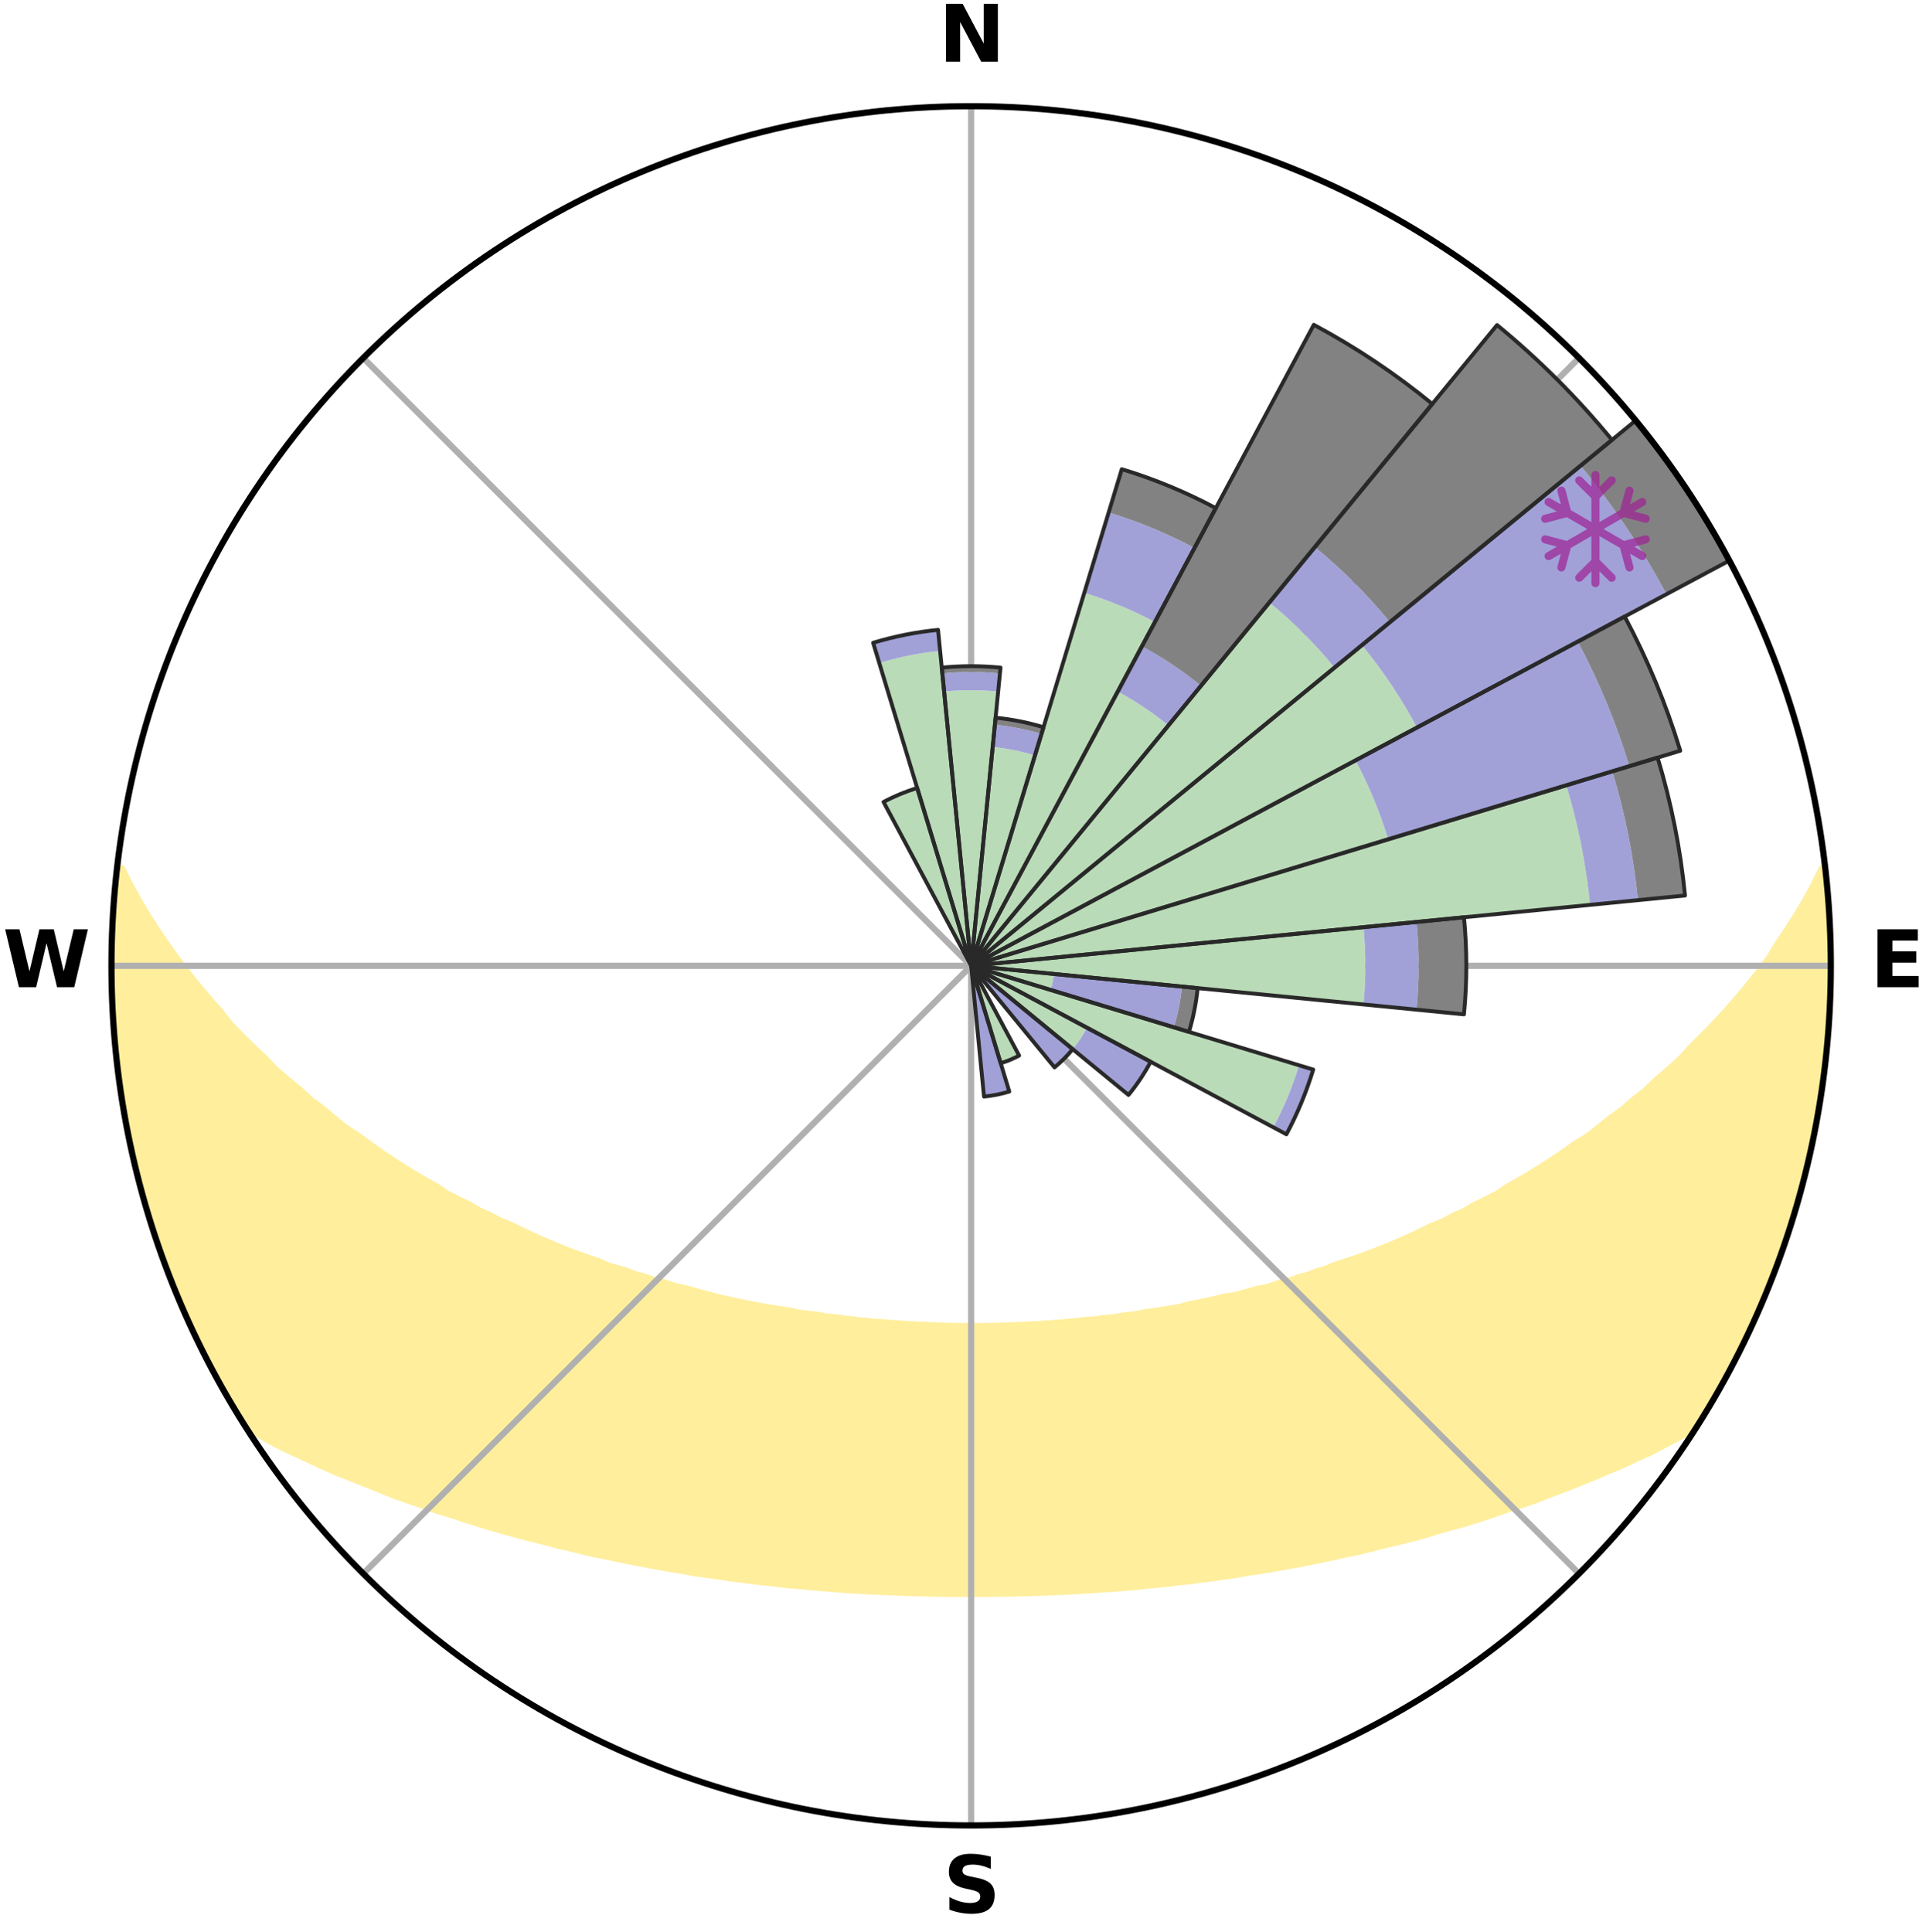 <?xml version="1.0" encoding="utf-8" standalone="no"?>
<!DOCTYPE svg PUBLIC "-//W3C//DTD SVG 1.1//EN"
  "http://www.w3.org/Graphics/SVG/1.1/DTD/svg11.dtd">
<svg xmlns:xlink="http://www.w3.org/1999/xlink" width="248.41pt" height="249.158pt" viewBox="0 0 248.41 249.158" xmlns="http://www.w3.org/2000/svg" version="1.1">
 <title>Ski Rose for Cockaigne Ski Resort</title>
 <defs>
  <style type="text/css">*{stroke-linejoin: round; stroke-linecap: butt}</style>
 </defs>
 <g id="figure_1">
  <g id="patch_1">
   <path d="M 0 249.158 
L 248.41 249.158 
L 248.41 0 
L 0 0 
z
" style="fill: #ffffff"/>
  </g>
  <g id="axes_1">
   <g id="patch_2">
    <path d="M 236.135 124.579 
C 236.135 110.018 233.267 95.599 227.695 82.147 
C 222.122 68.695 213.955 56.471 203.659 46.175 
C 193.363 35.879 181.139 27.711 167.687 22.139 
C 154.235 16.567 139.815 13.699 125.255 13.699 
C 110.694 13.699 96.275 16.567 82.823 22.139 
C 69.371 27.711 57.147 35.879 46.851 46.175 
C 36.555 56.471 28.387 68.695 22.815 82.147 
C 17.243 95.599 14.375 110.018 14.375 124.579 
C 14.375 139.14 17.243 153.559 22.815 167.011 
C 28.387 180.463 36.555 192.687 46.851 202.983 
C 57.147 213.279 69.371 221.447 82.823 227.019 
C 96.275 232.591 110.694 235.459 125.255 235.459 
C 139.815 235.459 154.235 232.591 167.687 227.019 
C 181.139 221.447 193.363 213.279 203.659 202.983 
C 213.955 192.687 222.122 180.463 227.695 167.011 
C 233.267 153.559 236.135 139.14 236.135 124.579 
M 125.255 124.579 
C 125.255 124.579 125.255 124.579 125.255 124.579 
C 125.255 124.579 125.255 124.579 125.255 124.579 
C 125.255 124.579 125.255 124.579 125.255 124.579 
C 125.255 124.579 125.255 124.579 125.255 124.579 
C 125.255 124.579 125.255 124.579 125.255 124.579 
C 125.255 124.579 125.255 124.579 125.255 124.579 
C 125.255 124.579 125.255 124.579 125.255 124.579 
C 125.255 124.579 125.255 124.579 125.255 124.579 
C 125.255 124.579 125.255 124.579 125.255 124.579 
C 125.255 124.579 125.255 124.579 125.255 124.579 
C 125.255 124.579 125.255 124.579 125.255 124.579 
C 125.255 124.579 125.255 124.579 125.255 124.579 
C 125.255 124.579 125.255 124.579 125.255 124.579 
C 125.255 124.579 125.255 124.579 125.255 124.579 
C 125.255 124.579 125.255 124.579 125.255 124.579 
C 125.255 124.579 125.255 124.579 125.255 124.579 
z
" style="fill: #ffffff"/>
   </g>
   <g id="PolyCollection_1">
    <defs>
     <path id="m726d02bc98" d="M 235.236 -137.11 
L 235.044 -137.088 
L 234.05 -135.055 
L 232.959 -133.056 
L 231.793 -131.095 
L 230.57 -129.177 
L 229.299 -127.304 
L 228.211 -125.478 
L 226.862 -123.692 
L 225.478 -121.955 
L 224.063 -120.265 
L 222.618 -118.624 
L 221.147 -117.032 
L 219.651 -115.49 
L 218.133 -113.997 
L 216.816 -112.525 
L 215.257 -111.128 
L 213.681 -109.782 
L 212.309 -108.445 
L 210.702 -107.195 
L 209.3 -105.947 
L 207.67 -104.793 
L 206.244 -103.634 
L 204.808 -102.517 
L 203.153 -101.505 
L 201.702 -100.475 
L 200.244 -99.488 
L 198.782 -98.542 
L 197.316 -97.637 
L 195.848 -96.772 
L 194.378 -95.947 
L 193.1 -95.079 
L 191.63 -94.33 
L 190.163 -93.62 
L 188.881 -92.856 
L 187.42 -92.218 
L 186.14 -91.521 
L 184.689 -90.953 
L 183.416 -90.32 
L 182.145 -89.717 
L 180.878 -89.143 
L 179.615 -88.599 
L 178.358 -88.082 
L 177.107 -87.594 
L 175.862 -87.132 
L 174.625 -86.696 
L 173.397 -86.285 
L 172.177 -85.899 
L 171.099 -85.425 
L 169.895 -85.085 
L 168.826 -84.653 
L 167.641 -84.356 
L 166.583 -83.966 
L 165.418 -83.709 
L 164.373 -83.357 
L 163.334 -83.023 
L 162.2 -82.82 
L 161.176 -82.521 
L 160.158 -82.238 
L 159.147 -81.971 
L 158.059 -81.828 
L 157.065 -81.59 
L 156.079 -81.365 
L 155.1 -81.154 
L 154.129 -80.956 
L 153.165 -80.769 
L 152.271 -80.493 
L 151.319 -80.331 
L 150.375 -80.179 
L 149.439 -80.037 
L 148.511 -79.904 
L 147.591 -79.78 
L 146.72 -79.576 
L 145.812 -79.47 
L 144.912 -79.37 
L 144.053 -79.197 
L 143.164 -79.114 
L 142.283 -79.035 
L 141.434 -78.89 
L 140.564 -78.825 
L 139.701 -78.763 
L 138.862 -78.644 
L 138.008 -78.592 
L 137.174 -78.49 
L 136.33 -78.447 
L 135.501 -78.36 
L 134.665 -78.326 
L 133.841 -78.253 
L 133.012 -78.226 
L 132.191 -78.167 
L 131.368 -78.145 
L 130.551 -78.1 
L 129.732 -78.083 
L 128.917 -78.05 
L 128.101 -78.039 
L 127.288 -78.019 
L 126.474 -78.011 
L 125.661 -78.003 
L 124.848 -78.004 
L 124.035 -78.01 
L 123.222 -78.025 
L 122.408 -78.036 
L 121.594 -78.063 
L 120.779 -78.098 
L 119.961 -78.118 
L 119.144 -78.166 
L 118.322 -78.191 
L 117.502 -78.252 
L 116.674 -78.283 
L 115.851 -78.358 
L 115.016 -78.395 
L 114.189 -78.485 
L 113.346 -78.53 
L 112.498 -78.578 
L 111.662 -78.689 
L 110.804 -78.747 
L 109.962 -78.875 
L 109.094 -78.944 
L 108.247 -79.09 
L 107.368 -79.171 
L 106.482 -79.257 
L 105.624 -79.432 
L 104.726 -79.533 
L 103.821 -79.642 
L 102.908 -79.758 
L 102.035 -79.974 
L 101.109 -80.109 
L 100.176 -80.252 
L 99.235 -80.406 
L 98.286 -80.57 
L 97.329 -80.744 
L 96.364 -80.931 
L 95.392 -81.129 
L 94.412 -81.34 
L 93.425 -81.564 
L 92.431 -81.802 
L 91.429 -82.055 
L 90.421 -82.323 
L 89.406 -82.606 
L 88.385 -82.906 
L 87.255 -83.11 
L 86.219 -83.444 
L 85.177 -83.796 
L 84.016 -84.054 
L 82.961 -84.444 
L 81.779 -84.741 
L 80.713 -85.172 
L 79.513 -85.512 
L 78.303 -85.875 
L 77.221 -86.372 
L 75.996 -86.782 
L 74.763 -87.217 
L 73.522 -87.678 
L 72.274 -88.166 
L 71.02 -88.682 
L 69.76 -89.225 
L 68.496 -89.797 
L 67.229 -90.399 
L 65.958 -91.031 
L 64.511 -91.598 
L 63.235 -92.293 
L 61.777 -92.93 
L 60.498 -93.692 
L 59.034 -94.401 
L 57.567 -95.148 
L 56.292 -96.014 
L 54.826 -96.836 
L 53.361 -97.699 
L 51.898 -98.602 
L 50.438 -99.546 
L 48.984 -100.531 
L 47.536 -101.558 
L 46.095 -102.626 
L 44.451 -103.682 
L 43.028 -104.838 
L 41.617 -106.037 
L 40.002 -107.234 
L 38.617 -108.522 
L 37.029 -109.815 
L 35.455 -111.158 
L 34.121 -112.581 
L 32.585 -114.021 
L 31.069 -115.51 
L 29.576 -117.049 
L 28.332 -118.651 
L 26.891 -120.284 
L 25.478 -121.966 
L 24.096 -123.696 
L 22.747 -125.474 
L 21.436 -127.298 
L 20.166 -129.167 
L 18.942 -131.081 
L 17.775 -133.038 
L 16.678 -135.034 
L 15.675 -137.064 
L 15.099 -137.13 
L 15.099 -137.13 
L 15.04 -135.192 
L 14.823 -133.27 
L 14.638 -131.345 
L 14.486 -129.415 
L 14.559 -127.478 
L 14.471 -125.546 
L 14.416 -123.612 
L 14.421 -121.677 
L 14.622 -119.749 
L 14.661 -117.815 
L 14.732 -115.881 
L 15.024 -113.965 
L 15.155 -112.035 
L 15.354 -110.11 
L 15.697 -108.205 
L 15.918 -106.282 
L 16.355 -104.396 
L 16.636 -102.48 
L 17.131 -100.609 
L 17.473 -98.703 
L 18.025 -96.848 
L 18.428 -94.953 
L 19.039 -93.116 
L 19.554 -91.252 
L 20.172 -89.419 
L 20.75 -87.572 
L 21.427 -85.759 
L 22.132 -83.958 
L 22.868 -82.169 
L 23.574 -80.367 
L 24.377 -78.606 
L 25.216 -76.863 
L 26.057 -75.121 
L 26.984 -73.422 
L 27.834 -71.684 
L 28.789 -70.001 
L 29.719 -68.304 
L 30.715 -66.645 
L 31.842 -65.069 
L 33.727 -63.998 
L 35.578 -62.946 
L 37.524 -62.001 
L 39.482 -61.11 
L 41.373 -60.214 
L 43.266 -59.362 
L 45.224 -58.607 
L 47.109 -57.836 
L 48.989 -57.104 
L 50.799 -56.353 
L 52.663 -55.692 
L 54.519 -55.067 
L 56.307 -54.418 
L 58.142 -53.857 
L 59.912 -53.27 
L 61.673 -52.713 
L 63.424 -52.185 
L 65.165 -51.685 
L 66.895 -51.211 
L 68.614 -50.764 
L 70.321 -50.341 
L 71.978 -49.888 
L 73.663 -49.512 
L 75.299 -49.104 
L 76.928 -48.721 
L 78.577 -48.408 
L 80.184 -48.064 
L 81.782 -47.741 
L 83.369 -47.434 
L 84.947 -47.148 
L 86.514 -46.877 
L 88.072 -46.625 
L 89.601 -46.343 
L 91.14 -46.12 
L 92.671 -45.914 
L 94.176 -45.68 
L 95.688 -45.499 
L 97.178 -45.294 
L 98.675 -45.14 
L 100.152 -44.962 
L 101.623 -44.798 
L 103.096 -44.675 
L 104.554 -44.534 
L 106.007 -44.406 
L 107.455 -44.289 
L 108.898 -44.183 
L 110.337 -44.087 
L 111.771 -44.003 
L 113.204 -43.947 
L 114.631 -43.881 
L 116.054 -43.824 
L 117.474 -43.776 
L 118.892 -43.738 
L 120.309 -43.708 
L 121.723 -43.68 
L 123.136 -43.671 
L 124.549 -43.67 
L 125.961 -43.673 
L 127.373 -43.675 
L 128.787 -43.686 
L 130.201 -43.706 
L 131.617 -43.735 
L 133.036 -43.773 
L 134.456 -43.82 
L 135.88 -43.876 
L 137.306 -43.942 
L 138.736 -44.018 
L 140.17 -44.104 
L 141.608 -44.201 
L 143.056 -44.281 
L 144.505 -44.398 
L 145.958 -44.526 
L 147.417 -44.666 
L 148.881 -44.819 
L 150.361 -44.953 
L 151.838 -45.13 
L 153.335 -45.283 
L 154.826 -45.488 
L 156.338 -45.669 
L 157.844 -45.902 
L 159.375 -46.108 
L 160.895 -46.373 
L 162.443 -46.612 
L 164.002 -46.864 
L 165.57 -47.135 
L 167.149 -47.42 
L 168.736 -47.727 
L 170.334 -48.049 
L 171.941 -48.394 
L 173.559 -48.757 
L 175.221 -49.089 
L 176.857 -49.498 
L 178.504 -49.926 
L 180.2 -50.325 
L 181.908 -50.748 
L 183.627 -51.195 
L 185.31 -51.726 
L 187.05 -52.227 
L 188.851 -52.697 
L 190.613 -53.253 
L 192.384 -53.84 
L 194.163 -54.458 
L 196.007 -55.051 
L 197.864 -55.676 
L 199.668 -56.392 
L 201.539 -57.089 
L 203.42 -57.82 
L 205.304 -58.591 
L 207.196 -59.4 
L 209.157 -60.198 
L 211.048 -61.096 
L 213.005 -61.987 
L 214.881 -62.981 
L 216.803 -63.985 
L 218.687 -65.056 
L 219.792 -66.647 
L 220.732 -68.338 
L 221.747 -69.987 
L 222.644 -71.701 
L 223.572 -73.398 
L 224.428 -75.133 
L 225.309 -76.856 
L 226.053 -78.643 
L 226.851 -80.404 
L 227.6 -82.186 
L 228.42 -83.941 
L 229.084 -85.759 
L 229.673 -87.603 
L 230.385 -89.403 
L 230.991 -91.24 
L 231.532 -93.098 
L 232.091 -94.951 
L 232.509 -96.841 
L 232.983 -98.716 
L 233.498 -100.582 
L 233.879 -102.479 
L 234.217 -104.384 
L 234.512 -106.296 
L 234.885 -108.195 
L 235.101 -110.118 
L 235.402 -112.029 
L 235.601 -113.954 
L 235.696 -115.887 
L 235.888 -117.812 
L 235.964 -119.745 
L 236.085 -121.677 
L 236.085 -123.612 
L 235.996 -125.545 
L 236.014 -127.479 
L 235.997 -129.414 
L 235.859 -131.344 
L 235.776 -133.277 
L 235.575 -135.202 
L 235.236 -137.11 
z
" style="stroke: #ffee9c"/>
    </defs>
    <g clip-path="url(#p6c0bf7c872)">
     <use xlink:href="#m726d02bc98" x="0" y="249.158" style="fill: #ffee9c; stroke: #ffee9c"/>
    </g>
   </g>
   <g id="matplotlib.axis_1">
    <g id="xtick_1">
     <g id="line2d_1">
      <path d="M 125.255 124.579 
L 125.255 13.699 
" clip-path="url(#p6c0bf7c872)" style="fill: none; stroke: #b0b0b0; stroke-width: 0.8; stroke-linecap: square"/>
     </g>
     <g id="text_1">
      <!-- N -->
      <g transform="translate(121.07 7.958) scale(0.1 -0.1)">
       <defs>
        <path id="DejaVuSans-Bold-4e" d="M 588 4666 
L 1931 4666 
L 3628 1466 
L 3628 4666 
L 4769 4666 
L 4769 0 
L 3425 0 
L 1728 3200 
L 1728 0 
L 588 0 
L 588 4666 
z
" transform="scale(0.016)"/>
       </defs>
       <use xlink:href="#DejaVuSans-Bold-4e"/>
      </g>
     </g>
    </g>
    <g id="xtick_2">
     <g id="line2d_2">
      <path d="M 125.255 124.579 
L 203.659 46.175 
" clip-path="url(#p6c0bf7c872)" style="fill: none; stroke: #b0b0b0; stroke-width: 0.8; stroke-linecap: square"/>
     </g>
    </g>
    <g id="xtick_3">
     <g id="line2d_3">
      <path d="M 125.255 124.579 
L 236.135 124.579 
" clip-path="url(#p6c0bf7c872)" style="fill: none; stroke: #b0b0b0; stroke-width: 0.8; stroke-linecap: square"/>
     </g>
     <g id="text_2">
      <!-- E -->
      <g transform="translate(241.219 127.338) scale(0.1 -0.1)">
       <defs>
        <path id="DejaVuSans-Bold-45" d="M 588 4666 
L 3834 4666 
L 3834 3756 
L 1791 3756 
L 1791 2888 
L 3713 2888 
L 3713 1978 
L 1791 1978 
L 1791 909 
L 3903 909 
L 3903 0 
L 588 0 
L 588 4666 
z
" transform="scale(0.016)"/>
       </defs>
       <use xlink:href="#DejaVuSans-Bold-45"/>
      </g>
     </g>
    </g>
    <g id="xtick_4">
     <g id="line2d_4">
      <path d="M 125.255 124.579 
L 203.659 202.983 
" clip-path="url(#p6c0bf7c872)" style="fill: none; stroke: #b0b0b0; stroke-width: 0.8; stroke-linecap: square"/>
     </g>
    </g>
    <g id="xtick_5">
     <g id="line2d_5">
      <path d="M 125.255 124.579 
L 125.255 235.459 
" clip-path="url(#p6c0bf7c872)" style="fill: none; stroke: #b0b0b0; stroke-width: 0.8; stroke-linecap: square"/>
     </g>
     <g id="text_3">
      <!-- S -->
      <g transform="translate(121.654 246.718) scale(0.1 -0.1)">
       <defs>
        <path id="DejaVuSans-Bold-53" d="M 3834 4519 
L 3834 3531 
Q 3450 3703 3084 3790 
Q 2719 3878 2394 3878 
Q 1963 3878 1756 3759 
Q 1550 3641 1550 3391 
Q 1550 3203 1689 3098 
Q 1828 2994 2194 2919 
L 2706 2816 
Q 3484 2659 3812 2340 
Q 4141 2022 4141 1434 
Q 4141 663 3683 286 
Q 3225 -91 2284 -91 
Q 1841 -91 1394 -6 
Q 947 78 500 244 
L 500 1259 
Q 947 1022 1364 901 
Q 1781 781 2169 781 
Q 2563 781 2772 912 
Q 2981 1044 2981 1288 
Q 2981 1506 2839 1625 
Q 2697 1744 2272 1838 
L 1806 1941 
Q 1106 2091 782 2419 
Q 459 2747 459 3303 
Q 459 4000 909 4375 
Q 1359 4750 2203 4750 
Q 2588 4750 2994 4692 
Q 3400 4634 3834 4519 
z
" transform="scale(0.016)"/>
       </defs>
       <use xlink:href="#DejaVuSans-Bold-53"/>
      </g>
     </g>
    </g>
    <g id="xtick_6">
     <g id="line2d_6">
      <path d="M 125.255 124.579 
L 46.851 202.983 
" clip-path="url(#p6c0bf7c872)" style="fill: none; stroke: #b0b0b0; stroke-width: 0.8; stroke-linecap: square"/>
     </g>
    </g>
    <g id="xtick_7">
     <g id="line2d_7">
      <path d="M 125.255 124.579 
L 14.375 124.579 
" clip-path="url(#p6c0bf7c872)" style="fill: none; stroke: #b0b0b0; stroke-width: 0.8; stroke-linecap: square"/>
     </g>
     <g id="text_4">
      <!-- W -->
      <g transform="translate(0.36 127.338) scale(0.1 -0.1)">
       <defs>
        <path id="DejaVuSans-Bold-57" d="M 191 4666 
L 1344 4666 
L 2150 1275 
L 2950 4666 
L 4109 4666 
L 4909 1275 
L 5716 4666 
L 6859 4666 
L 5759 0 
L 4372 0 
L 3525 3547 
L 2688 0 
L 1300 0 
L 191 4666 
z
" transform="scale(0.016)"/>
       </defs>
       <use xlink:href="#DejaVuSans-Bold-57"/>
      </g>
     </g>
    </g>
    <g id="xtick_8">
     <g id="line2d_8">
      <path d="M 125.255 124.579 
L 46.851 46.175 
" clip-path="url(#p6c0bf7c872)" style="fill: none; stroke: #b0b0b0; stroke-width: 0.8; stroke-linecap: square"/>
     </g>
    </g>
   </g>
   <g id="matplotlib.axis_2"/>
   <g id="patch_3">
    <path d="M 125.255 124.579 
C 125.255 124.579 125.255 124.579 125.255 124.579 
C 125.255 124.579 125.255 124.579 125.255 124.579 
L 125.255 124.579 
C 125.255 124.579 125.255 124.579 125.255 124.579 
C 125.255 124.579 125.255 124.579 125.255 124.579 
z
" clip-path="url(#p6c0bf7c872)" style="fill: #d9d9d9"/>
   </g>
   <g id="patch_4">
    <path d="M 125.255 124.579 
C 125.255 124.579 125.255 124.579 125.255 124.579 
C 125.255 124.579 125.255 124.579 125.255 124.579 
L 125.255 124.579 
C 125.255 124.579 125.255 124.579 125.255 124.579 
C 125.255 124.579 125.255 124.579 125.255 124.579 
z
" clip-path="url(#p6c0bf7c872)" style="fill: #d9d9d9"/>
   </g>
   <g id="patch_5">
    <path d="M 125.255 124.579 
C 125.255 124.579 125.255 124.579 125.255 124.579 
C 125.255 124.579 125.255 124.579 125.255 124.579 
L 125.255 124.579 
C 125.255 124.579 125.255 124.579 125.255 124.579 
C 125.255 124.579 125.255 124.579 125.255 124.579 
z
" clip-path="url(#p6c0bf7c872)" style="fill: #d9d9d9"/>
   </g>
   <g id="patch_6">
    <path d="M 125.255 124.579 
C 125.255 124.579 125.255 124.579 125.255 124.579 
C 125.255 124.579 125.255 124.579 125.255 124.579 
L 125.255 124.579 
C 125.255 124.579 125.255 124.579 125.255 124.579 
C 125.255 124.579 125.255 124.579 125.255 124.579 
z
" clip-path="url(#p6c0bf7c872)" style="fill: #d9d9d9"/>
   </g>
   <g id="patch_7">
    <path d="M 125.255 124.579 
C 125.255 124.579 125.255 124.579 125.255 124.579 
C 125.255 124.579 125.255 124.579 125.255 124.579 
L 125.255 124.579 
C 125.255 124.579 125.255 124.579 125.255 124.579 
C 125.255 124.579 125.255 124.579 125.255 124.579 
z
" clip-path="url(#p6c0bf7c872)" style="fill: #d9d9d9"/>
   </g>
   <g id="patch_8">
    <path d="M 125.255 124.579 
C 125.255 124.579 125.255 124.579 125.255 124.579 
C 125.255 124.579 125.255 124.579 125.255 124.579 
L 125.255 124.579 
C 125.255 124.579 125.255 124.579 125.255 124.579 
C 125.255 124.579 125.255 124.579 125.255 124.579 
z
" clip-path="url(#p6c0bf7c872)" style="fill: #d9d9d9"/>
   </g>
   <g id="patch_9">
    <path d="M 125.255 124.579 
C 125.255 124.579 125.255 124.579 125.255 124.579 
C 125.255 124.579 125.255 124.579 125.255 124.579 
L 125.255 124.579 
C 125.255 124.579 125.255 124.579 125.255 124.579 
C 125.255 124.579 125.255 124.579 125.255 124.579 
z
" clip-path="url(#p6c0bf7c872)" style="fill: #d9d9d9"/>
   </g>
   <g id="patch_10">
    <path d="M 125.255 124.579 
C 125.255 124.579 125.255 124.579 125.255 124.579 
C 125.255 124.579 125.255 124.579 125.255 124.579 
L 125.255 124.579 
C 125.255 124.579 125.255 124.579 125.255 124.579 
C 125.255 124.579 125.255 124.579 125.255 124.579 
z
" clip-path="url(#p6c0bf7c872)" style="fill: #d9d9d9"/>
   </g>
   <g id="patch_11">
    <path d="M 125.255 124.579 
C 125.255 124.579 125.255 124.579 125.255 124.579 
C 125.255 124.579 125.255 124.579 125.255 124.579 
L 125.255 124.579 
C 125.255 124.579 125.255 124.579 125.255 124.579 
C 125.255 124.579 125.255 124.579 125.255 124.579 
z
" clip-path="url(#p6c0bf7c872)" style="fill: #d9d9d9"/>
   </g>
   <g id="patch_12">
    <path d="M 125.255 124.579 
C 125.255 124.579 125.255 124.579 125.255 124.579 
C 125.255 124.579 125.255 124.579 125.255 124.579 
L 125.255 124.579 
C 125.255 124.579 125.255 124.579 125.255 124.579 
C 125.255 124.579 125.255 124.579 125.255 124.579 
z
" clip-path="url(#p6c0bf7c872)" style="fill: #d9d9d9"/>
   </g>
   <g id="patch_13">
    <path d="M 125.255 124.579 
C 125.255 124.579 125.255 124.579 125.255 124.579 
C 125.255 124.579 125.255 124.579 125.255 124.579 
L 125.255 124.579 
C 125.255 124.579 125.255 124.579 125.255 124.579 
C 125.255 124.579 125.255 124.579 125.255 124.579 
z
" clip-path="url(#p6c0bf7c872)" style="fill: #d9d9d9"/>
   </g>
   <g id="patch_14">
    <path d="M 125.255 124.579 
C 125.255 124.579 125.255 124.579 125.255 124.579 
C 125.255 124.579 125.255 124.579 125.255 124.579 
L 125.255 124.579 
C 125.255 124.579 125.255 124.579 125.255 124.579 
C 125.255 124.579 125.255 124.579 125.255 124.579 
z
" clip-path="url(#p6c0bf7c872)" style="fill: #d9d9d9"/>
   </g>
   <g id="patch_15">
    <path d="M 125.255 124.579 
C 125.255 124.579 125.255 124.579 125.255 124.579 
C 125.255 124.579 125.255 124.579 125.255 124.579 
L 125.255 124.579 
C 125.255 124.579 125.255 124.579 125.255 124.579 
C 125.255 124.579 125.255 124.579 125.255 124.579 
z
" clip-path="url(#p6c0bf7c872)" style="fill: #d9d9d9"/>
   </g>
   <g id="patch_16">
    <path d="M 125.255 124.579 
C 125.255 124.579 125.255 124.579 125.255 124.579 
C 125.255 124.579 125.255 124.579 125.255 124.579 
L 125.255 124.579 
C 125.255 124.579 125.255 124.579 125.255 124.579 
C 125.255 124.579 125.255 124.579 125.255 124.579 
z
" clip-path="url(#p6c0bf7c872)" style="fill: #d9d9d9"/>
   </g>
   <g id="patch_17">
    <path d="M 125.255 124.579 
C 125.255 124.579 125.255 124.579 125.255 124.579 
C 125.255 124.579 125.255 124.579 125.255 124.579 
L 125.255 124.579 
C 125.255 124.579 125.255 124.579 125.255 124.579 
C 125.255 124.579 125.255 124.579 125.255 124.579 
z
" clip-path="url(#p6c0bf7c872)" style="fill: #d9d9d9"/>
   </g>
   <g id="patch_18">
    <path d="M 125.255 124.579 
C 125.255 124.579 125.255 124.579 125.255 124.579 
C 125.255 124.579 125.255 124.579 125.255 124.579 
L 125.255 124.579 
C 125.255 124.579 125.255 124.579 125.255 124.579 
C 125.255 124.579 125.255 124.579 125.255 124.579 
z
" clip-path="url(#p6c0bf7c872)" style="fill: #d9d9d9"/>
   </g>
   <g id="patch_19">
    <path d="M 125.255 124.579 
C 125.255 124.579 125.255 124.579 125.255 124.579 
C 125.255 124.579 125.255 124.579 125.255 124.579 
L 125.255 124.579 
C 125.255 124.579 125.255 124.579 125.255 124.579 
C 125.255 124.579 125.255 124.579 125.255 124.579 
z
" clip-path="url(#p6c0bf7c872)" style="fill: #d9d9d9"/>
   </g>
   <g id="patch_20">
    <path d="M 125.255 124.579 
C 125.255 124.579 125.255 124.579 125.255 124.579 
C 125.255 124.579 125.255 124.579 125.255 124.579 
L 125.255 124.579 
C 125.255 124.579 125.255 124.579 125.255 124.579 
C 125.255 124.579 125.255 124.579 125.255 124.579 
z
" clip-path="url(#p6c0bf7c872)" style="fill: #d9d9d9"/>
   </g>
   <g id="patch_21">
    <path d="M 125.255 124.579 
C 125.255 124.579 125.255 124.579 125.255 124.579 
C 125.255 124.579 125.255 124.579 125.255 124.579 
L 125.255 124.579 
C 125.255 124.579 125.255 124.579 125.255 124.579 
C 125.255 124.579 125.255 124.579 125.255 124.579 
z
" clip-path="url(#p6c0bf7c872)" style="fill: #d9d9d9"/>
   </g>
   <g id="patch_22">
    <path d="M 125.255 124.579 
C 125.255 124.579 125.255 124.579 125.255 124.579 
C 125.255 124.579 125.255 124.579 125.255 124.579 
L 125.255 124.579 
C 125.255 124.579 125.255 124.579 125.255 124.579 
C 125.255 124.579 125.255 124.579 125.255 124.579 
z
" clip-path="url(#p6c0bf7c872)" style="fill: #d9d9d9"/>
   </g>
   <g id="patch_23">
    <path d="M 125.255 124.579 
C 125.255 124.579 125.255 124.579 125.255 124.579 
C 125.255 124.579 125.255 124.579 125.255 124.579 
L 125.255 124.579 
C 125.255 124.579 125.255 124.579 125.255 124.579 
C 125.255 124.579 125.255 124.579 125.255 124.579 
z
" clip-path="url(#p6c0bf7c872)" style="fill: #d9d9d9"/>
   </g>
   <g id="patch_24">
    <path d="M 125.255 124.579 
C 125.255 124.579 125.255 124.579 125.255 124.579 
C 125.255 124.579 125.255 124.579 125.255 124.579 
L 125.255 124.579 
C 125.255 124.579 125.255 124.579 125.255 124.579 
C 125.255 124.579 125.255 124.579 125.255 124.579 
z
" clip-path="url(#p6c0bf7c872)" style="fill: #d9d9d9"/>
   </g>
   <g id="patch_25">
    <path d="M 125.255 124.579 
C 125.255 124.579 125.255 124.579 125.255 124.579 
C 125.255 124.579 125.255 124.579 125.255 124.579 
L 125.255 124.579 
C 125.255 124.579 125.255 124.579 125.255 124.579 
C 125.255 124.579 125.255 124.579 125.255 124.579 
z
" clip-path="url(#p6c0bf7c872)" style="fill: #d9d9d9"/>
   </g>
   <g id="patch_26">
    <path d="M 125.255 124.579 
C 125.255 124.579 125.255 124.579 125.255 124.579 
C 125.255 124.579 125.255 124.579 125.255 124.579 
L 125.255 124.579 
C 125.255 124.579 125.255 124.579 125.255 124.579 
C 125.255 124.579 125.255 124.579 125.255 124.579 
z
" clip-path="url(#p6c0bf7c872)" style="fill: #d9d9d9"/>
   </g>
   <g id="patch_27">
    <path d="M 125.255 124.579 
C 125.255 124.579 125.255 124.579 125.255 124.579 
C 125.255 124.579 125.255 124.579 125.255 124.579 
L 125.255 124.579 
C 125.255 124.579 125.255 124.579 125.255 124.579 
C 125.255 124.579 125.255 124.579 125.255 124.579 
z
" clip-path="url(#p6c0bf7c872)" style="fill: #d9d9d9"/>
   </g>
   <g id="patch_28">
    <path d="M 125.255 124.579 
C 125.255 124.579 125.255 124.579 125.255 124.579 
C 125.255 124.579 125.255 124.579 125.255 124.579 
L 125.255 124.579 
C 125.255 124.579 125.255 124.579 125.255 124.579 
C 125.255 124.579 125.255 124.579 125.255 124.579 
z
" clip-path="url(#p6c0bf7c872)" style="fill: #d9d9d9"/>
   </g>
   <g id="patch_29">
    <path d="M 125.255 124.579 
C 125.255 124.579 125.255 124.579 125.255 124.579 
C 125.255 124.579 125.255 124.579 125.255 124.579 
L 125.255 124.579 
C 125.255 124.579 125.255 124.579 125.255 124.579 
C 125.255 124.579 125.255 124.579 125.255 124.579 
z
" clip-path="url(#p6c0bf7c872)" style="fill: #d9d9d9"/>
   </g>
   <g id="patch_30">
    <path d="M 125.255 124.579 
C 125.255 124.579 125.255 124.579 125.255 124.579 
C 125.255 124.579 125.255 124.579 125.255 124.579 
L 125.255 124.579 
C 125.255 124.579 125.255 124.579 125.255 124.579 
C 125.255 124.579 125.255 124.579 125.255 124.579 
z
" clip-path="url(#p6c0bf7c872)" style="fill: #d9d9d9"/>
   </g>
   <g id="patch_31">
    <path d="M 125.255 124.579 
C 125.255 124.579 125.255 124.579 125.255 124.579 
C 125.255 124.579 125.255 124.579 125.255 124.579 
L 125.255 124.579 
C 125.255 124.579 125.255 124.579 125.255 124.579 
C 125.255 124.579 125.255 124.579 125.255 124.579 
z
" clip-path="url(#p6c0bf7c872)" style="fill: #d9d9d9"/>
   </g>
   <g id="patch_32">
    <path d="M 125.255 124.579 
C 125.255 124.579 125.255 124.579 125.255 124.579 
C 125.255 124.579 125.255 124.579 125.255 124.579 
L 125.255 124.579 
C 125.255 124.579 125.255 124.579 125.255 124.579 
C 125.255 124.579 125.255 124.579 125.255 124.579 
z
" clip-path="url(#p6c0bf7c872)" style="fill: #d9d9d9"/>
   </g>
   <g id="patch_33">
    <path d="M 125.255 124.579 
C 125.255 124.579 125.255 124.579 125.255 124.579 
C 125.255 124.579 125.255 124.579 125.255 124.579 
L 125.255 124.579 
C 125.255 124.579 125.255 124.579 125.255 124.579 
C 125.255 124.579 125.255 124.579 125.255 124.579 
z
" clip-path="url(#p6c0bf7c872)" style="fill: #d9d9d9"/>
   </g>
   <g id="patch_34">
    <path d="M 125.255 124.579 
C 125.255 124.579 125.255 124.579 125.255 124.579 
C 125.255 124.579 125.255 124.579 125.255 124.579 
L 125.255 124.579 
C 125.255 124.579 125.255 124.579 125.255 124.579 
C 125.255 124.579 125.255 124.579 125.255 124.579 
z
" clip-path="url(#p6c0bf7c872)" style="fill: #d9d9d9"/>
   </g>
   <g id="patch_35">
    <path d="M 125.255 124.579 
C 125.255 124.579 125.255 124.579 125.255 124.579 
C 125.255 124.579 125.255 124.579 125.255 124.579 
L 128.739 89.199 
C 127.581 89.085 126.418 89.028 125.255 89.028 
C 124.091 89.028 122.928 89.085 121.77 89.199 
z
" clip-path="url(#p6c0bf7c872)" style="fill: #badbb8"/>
   </g>
   <g id="patch_36">
    <path d="M 125.255 124.579 
C 125.255 124.579 125.255 124.579 125.255 124.579 
C 125.255 124.579 125.255 124.579 125.255 124.579 
L 133.487 97.44 
C 132.599 97.171 131.698 96.945 130.788 96.764 
C 129.877 96.583 128.958 96.446 128.035 96.355 
z
" clip-path="url(#p6c0bf7c872)" style="fill: #badbb8"/>
   </g>
   <g id="patch_37">
    <path d="M 125.255 124.579 
C 125.255 124.579 125.255 124.579 125.255 124.579 
C 125.255 124.579 125.255 124.579 125.255 124.579 
L 148.955 80.238 
C 147.504 79.463 146.016 78.759 144.495 78.129 
C 142.975 77.499 141.424 76.944 139.85 76.467 
z
" clip-path="url(#p6c0bf7c872)" style="fill: #badbb8"/>
   </g>
   <g id="patch_38">
    <path d="M 125.255 124.579 
C 125.255 124.579 125.255 124.579 125.255 124.579 
C 125.255 124.579 125.255 124.579 125.255 124.579 
L 150.699 93.576 
C 149.684 92.743 148.629 91.96 147.537 91.231 
C 146.446 90.502 145.319 89.826 144.161 89.207 
z
" clip-path="url(#p6c0bf7c872)" style="fill: #badbb8"/>
   </g>
   <g id="patch_39">
    <path d="M 125.255 124.579 
C 125.255 124.579 125.255 124.579 125.255 124.579 
C 125.255 124.579 125.255 124.579 125.255 124.579 
L 172.128 86.111 
C 170.869 84.577 169.535 83.106 168.132 81.702 
C 166.728 80.299 165.257 78.965 163.722 77.706 
z
" clip-path="url(#p6c0bf7c872)" style="fill: #badbb8"/>
   </g>
   <g id="patch_40">
    <path d="M 125.255 124.579 
C 125.255 124.579 125.255 124.579 125.255 124.579 
C 125.255 124.579 125.255 124.579 125.255 124.579 
L 182.758 93.843 
C 181.752 91.961 180.654 90.129 179.468 88.355 
C 178.283 86.58 177.011 84.865 175.657 83.215 
z
" clip-path="url(#p6c0bf7c872)" style="fill: #badbb8"/>
   </g>
   <g id="patch_41">
    <path d="M 125.255 124.579 
C 125.255 124.579 125.255 124.579 125.255 124.579 
C 125.255 124.579 125.255 124.579 125.255 124.579 
L 179.046 108.262 
C 178.512 106.501 177.892 104.768 177.188 103.068 
C 176.484 101.368 175.697 99.704 174.829 98.081 
z
" clip-path="url(#p6c0bf7c872)" style="fill: #badbb8"/>
   </g>
   <g id="patch_42">
    <path d="M 125.255 124.579 
C 125.255 124.579 125.255 124.579 125.255 124.579 
C 125.255 124.579 125.255 124.579 125.255 124.579 
L 205.084 116.717 
C 204.826 114.104 204.441 111.505 203.928 108.93 
C 203.416 106.355 202.778 103.806 202.016 101.294 
z
" clip-path="url(#p6c0bf7c872)" style="fill: #badbb8"/>
   </g>
   <g id="patch_43">
    <path d="M 125.255 124.579 
C 125.255 124.579 125.255 124.579 125.255 124.579 
C 125.255 124.579 125.255 124.579 125.255 124.579 
L 175.856 129.563 
C 176.019 127.907 176.1 126.243 176.1 124.579 
C 176.1 122.915 176.019 121.252 175.856 119.595 
z
" clip-path="url(#p6c0bf7c872)" style="fill: #badbb8"/>
   </g>
   <g id="patch_44">
    <path d="M 125.255 124.579 
C 125.255 124.579 125.255 124.579 125.255 124.579 
C 125.255 124.579 125.255 124.579 125.255 124.579 
L 135.512 127.691 
C 135.614 127.355 135.7 127.014 135.768 126.67 
C 135.837 126.326 135.888 125.979 135.922 125.63 
z
" clip-path="url(#p6c0bf7c872)" style="fill: #badbb8"/>
   </g>
   <g id="patch_45">
    <path d="M 125.255 124.579 
C 125.255 124.579 125.255 124.579 125.255 124.579 
C 125.255 124.579 125.255 124.579 125.255 124.579 
L 164.232 145.413 
C 164.914 144.137 165.533 142.829 166.087 141.492 
C 166.64 140.156 167.128 138.793 167.548 137.409 
z
" clip-path="url(#p6c0bf7c872)" style="fill: #badbb8"/>
   </g>
   <g id="patch_46">
    <path d="M 125.255 124.579 
C 125.255 124.579 125.255 124.579 125.255 124.579 
C 125.255 124.579 125.255 124.579 125.255 124.579 
L 138.356 135.331 
C 138.708 134.902 139.039 134.456 139.347 133.995 
C 139.655 133.534 139.941 133.058 140.202 132.569 
z
" clip-path="url(#p6c0bf7c872)" style="fill: #badbb8"/>
   </g>
   <g id="patch_47">
    <path d="M 125.255 124.579 
C 125.255 124.579 125.255 124.579 125.255 124.579 
C 125.255 124.579 125.255 124.579 125.255 124.579 
L 125.255 124.579 
C 125.255 124.579 125.255 124.579 125.255 124.579 
C 125.255 124.579 125.255 124.579 125.255 124.579 
z
" clip-path="url(#p6c0bf7c872)" style="fill: #badbb8"/>
   </g>
   <g id="patch_48">
    <path d="M 125.255 124.579 
C 125.255 124.579 125.255 124.579 125.255 124.579 
C 125.255 124.579 125.255 124.579 125.255 124.579 
L 125.255 124.579 
C 125.255 124.579 125.255 124.579 125.255 124.579 
C 125.255 124.579 125.255 124.579 125.255 124.579 
z
" clip-path="url(#p6c0bf7c872)" style="fill: #badbb8"/>
   </g>
   <g id="patch_49">
    <path d="M 125.255 124.579 
C 125.255 124.579 125.255 124.579 125.255 124.579 
C 125.255 124.579 125.255 124.579 125.255 124.579 
L 129.066 137.142 
C 129.477 137.017 129.882 136.872 130.279 136.708 
C 130.676 136.544 131.064 136.36 131.443 136.157 
z
" clip-path="url(#p6c0bf7c872)" style="fill: #badbb8"/>
   </g>
   <g id="patch_50">
    <path d="M 125.255 124.579 
C 125.255 124.579 125.255 124.579 125.255 124.579 
C 125.255 124.579 125.255 124.579 125.255 124.579 
L 125.255 124.579 
C 125.255 124.579 125.255 124.579 125.255 124.579 
C 125.255 124.579 125.255 124.579 125.255 124.579 
z
" clip-path="url(#p6c0bf7c872)" style="fill: #badbb8"/>
   </g>
   <g id="patch_51">
    <path d="M 125.255 124.579 
C 125.255 124.579 125.255 124.579 125.255 124.579 
C 125.255 124.579 125.255 124.579 125.255 124.579 
L 125.255 124.579 
C 125.255 124.579 125.255 124.579 125.255 124.579 
C 125.255 124.579 125.255 124.579 125.255 124.579 
z
" clip-path="url(#p6c0bf7c872)" style="fill: #badbb8"/>
   </g>
   <g id="patch_52">
    <path d="M 125.255 124.579 
C 125.255 124.579 125.255 124.579 125.255 124.579 
C 125.255 124.579 125.255 124.579 125.255 124.579 
L 125.255 124.579 
C 125.255 124.579 125.255 124.579 125.255 124.579 
C 125.255 124.579 125.255 124.579 125.255 124.579 
z
" clip-path="url(#p6c0bf7c872)" style="fill: #badbb8"/>
   </g>
   <g id="patch_53">
    <path d="M 125.255 124.579 
C 125.255 124.579 125.255 124.579 125.255 124.579 
C 125.255 124.579 125.255 124.579 125.255 124.579 
L 125.255 124.579 
C 125.255 124.579 125.255 124.579 125.255 124.579 
C 125.255 124.579 125.255 124.579 125.255 124.579 
z
" clip-path="url(#p6c0bf7c872)" style="fill: #badbb8"/>
   </g>
   <g id="patch_54">
    <path d="M 125.255 124.579 
C 125.255 124.579 125.255 124.579 125.255 124.579 
C 125.255 124.579 125.255 124.579 125.255 124.579 
L 125.255 124.579 
C 125.255 124.579 125.255 124.579 125.255 124.579 
C 125.255 124.579 125.255 124.579 125.255 124.579 
z
" clip-path="url(#p6c0bf7c872)" style="fill: #badbb8"/>
   </g>
   <g id="patch_55">
    <path d="M 125.255 124.579 
C 125.255 124.579 125.255 124.579 125.255 124.579 
C 125.255 124.579 125.255 124.579 125.255 124.579 
L 125.255 124.579 
C 125.255 124.579 125.255 124.579 125.255 124.579 
C 125.255 124.579 125.255 124.579 125.255 124.579 
z
" clip-path="url(#p6c0bf7c872)" style="fill: #badbb8"/>
   </g>
   <g id="patch_56">
    <path d="M 125.255 124.579 
C 125.255 124.579 125.255 124.579 125.255 124.579 
C 125.255 124.579 125.255 124.579 125.255 124.579 
L 125.255 124.579 
C 125.255 124.579 125.255 124.579 125.255 124.579 
C 125.255 124.579 125.255 124.579 125.255 124.579 
z
" clip-path="url(#p6c0bf7c872)" style="fill: #badbb8"/>
   </g>
   <g id="patch_57">
    <path d="M 125.255 124.579 
C 125.255 124.579 125.255 124.579 125.255 124.579 
C 125.255 124.579 125.255 124.579 125.255 124.579 
L 125.255 124.579 
C 125.255 124.579 125.255 124.579 125.255 124.579 
C 125.255 124.579 125.255 124.579 125.255 124.579 
z
" clip-path="url(#p6c0bf7c872)" style="fill: #badbb8"/>
   </g>
   <g id="patch_58">
    <path d="M 125.255 124.579 
C 125.255 124.579 125.255 124.579 125.255 124.579 
C 125.255 124.579 125.255 124.579 125.255 124.579 
L 125.255 124.579 
C 125.255 124.579 125.255 124.579 125.255 124.579 
C 125.255 124.579 125.255 124.579 125.255 124.579 
z
" clip-path="url(#p6c0bf7c872)" style="fill: #badbb8"/>
   </g>
   <g id="patch_59">
    <path d="M 125.255 124.579 
C 125.255 124.579 125.255 124.579 125.255 124.579 
C 125.255 124.579 125.255 124.579 125.255 124.579 
L 125.255 124.579 
C 125.255 124.579 125.255 124.579 125.255 124.579 
C 125.255 124.579 125.255 124.579 125.255 124.579 
z
" clip-path="url(#p6c0bf7c872)" style="fill: #badbb8"/>
   </g>
   <g id="patch_60">
    <path d="M 125.255 124.579 
C 125.255 124.579 125.255 124.579 125.255 124.579 
C 125.255 124.579 125.255 124.579 125.255 124.579 
L 125.255 124.579 
C 125.255 124.579 125.255 124.579 125.255 124.579 
C 125.255 124.579 125.255 124.579 125.255 124.579 
z
" clip-path="url(#p6c0bf7c872)" style="fill: #badbb8"/>
   </g>
   <g id="patch_61">
    <path d="M 125.255 124.579 
C 125.255 124.579 125.255 124.579 125.255 124.579 
C 125.255 124.579 125.255 124.579 125.255 124.579 
L 125.255 124.579 
C 125.255 124.579 125.255 124.579 125.255 124.579 
C 125.255 124.579 125.255 124.579 125.255 124.579 
z
" clip-path="url(#p6c0bf7c872)" style="fill: #badbb8"/>
   </g>
   <g id="patch_62">
    <path d="M 125.255 124.579 
C 125.255 124.579 125.255 124.579 125.255 124.579 
C 125.255 124.579 125.255 124.579 125.255 124.579 
L 125.255 124.579 
C 125.255 124.579 125.255 124.579 125.255 124.579 
C 125.255 124.579 125.255 124.579 125.255 124.579 
z
" clip-path="url(#p6c0bf7c872)" style="fill: #badbb8"/>
   </g>
   <g id="patch_63">
    <path d="M 125.255 124.579 
C 125.255 124.579 125.255 124.579 125.255 124.579 
C 125.255 124.579 125.255 124.579 125.255 124.579 
L 125.255 124.579 
C 125.255 124.579 125.255 124.579 125.255 124.579 
C 125.255 124.579 125.255 124.579 125.255 124.579 
z
" clip-path="url(#p6c0bf7c872)" style="fill: #badbb8"/>
   </g>
   <g id="patch_64">
    <path d="M 125.255 124.579 
C 125.255 124.579 125.255 124.579 125.255 124.579 
C 125.255 124.579 125.255 124.579 125.255 124.579 
L 125.255 124.579 
C 125.255 124.579 125.255 124.579 125.255 124.579 
C 125.255 124.579 125.255 124.579 125.255 124.579 
z
" clip-path="url(#p6c0bf7c872)" style="fill: #badbb8"/>
   </g>
   <g id="patch_65">
    <path d="M 125.255 124.579 
C 125.255 124.579 125.255 124.579 125.255 124.579 
C 125.255 124.579 125.255 124.579 125.255 124.579 
L 118.297 101.642 
C 117.546 101.87 116.807 102.135 116.082 102.435 
C 115.358 102.735 114.648 103.071 113.956 103.44 
z
" clip-path="url(#p6c0bf7c872)" style="fill: #badbb8"/>
   </g>
   <g id="patch_66">
    <path d="M 125.255 124.579 
C 125.255 124.579 125.255 124.579 125.255 124.579 
C 125.255 124.579 125.255 124.579 125.255 124.579 
L 121.254 83.958 
C 119.924 84.089 118.602 84.285 117.292 84.546 
C 115.981 84.807 114.685 85.131 113.406 85.519 
z
" clip-path="url(#p6c0bf7c872)" style="fill: #badbb8"/>
   </g>
   <g id="patch_67">
    <path d="M 121.77 89.199 
C 122.928 89.085 124.091 89.028 125.255 89.028 
C 126.418 89.028 127.581 89.085 128.739 89.199 
L 128.969 86.864 
C 127.735 86.742 126.495 86.681 125.255 86.681 
C 124.014 86.681 122.775 86.742 121.54 86.864 
z
" clip-path="url(#p6c0bf7c872)" style="fill: #a1a1d8"/>
   </g>
   <g id="patch_68">
    <path d="M 128.035 96.355 
C 128.958 96.446 129.877 96.583 130.788 96.764 
C 131.698 96.945 132.599 97.171 133.487 97.44 
L 134.327 94.673 
C 133.348 94.376 132.355 94.128 131.352 93.928 
C 130.348 93.728 129.336 93.578 128.318 93.478 
z
" clip-path="url(#p6c0bf7c872)" style="fill: #a1a1d8"/>
   </g>
   <g id="patch_69">
    <path d="M 139.85 76.467 
C 141.424 76.944 142.975 77.499 144.495 78.129 
C 146.016 78.759 147.504 79.463 148.955 80.238 
L 154.061 70.686 
C 152.297 69.743 150.488 68.887 148.64 68.122 
C 146.792 67.357 144.908 66.682 142.994 66.102 
z
" clip-path="url(#p6c0bf7c872)" style="fill: #a1a1d8"/>
   </g>
   <g id="patch_70">
    <path d="M 144.161 89.207 
C 145.319 89.826 146.446 90.502 147.537 91.231 
C 148.629 91.96 149.684 92.743 150.699 93.576 
L 154.896 88.461 
C 153.714 87.491 152.485 86.579 151.213 85.73 
C 149.942 84.88 148.629 84.093 147.28 83.372 
z
" clip-path="url(#p6c0bf7c872)" style="fill: #a1a1d8"/>
   </g>
   <g id="patch_71">
    <path d="M 163.722 77.706 
C 165.257 78.965 166.728 80.299 168.132 81.702 
C 169.535 83.106 170.869 84.577 172.128 86.111 
L 179.273 80.247 
C 177.822 78.479 176.285 76.783 174.668 75.166 
C 173.05 73.549 171.355 72.012 169.587 70.561 
z
" clip-path="url(#p6c0bf7c872)" style="fill: #a1a1d8"/>
   </g>
   <g id="patch_72">
    <path d="M 175.657 83.215 
C 177.011 84.865 178.283 86.58 179.468 88.355 
C 180.654 90.129 181.752 91.961 182.758 93.843 
L 214.938 76.642 
C 213.369 73.707 211.657 70.85 209.808 68.083 
C 207.959 65.315 205.975 62.64 203.863 60.067 
z
" clip-path="url(#p6c0bf7c872)" style="fill: #a1a1d8"/>
   </g>
   <g id="patch_73">
    <path d="M 174.829 98.081 
C 175.697 99.704 176.484 101.368 177.188 103.068 
C 177.892 104.768 178.512 106.501 179.046 108.262 
L 210.152 98.826 
C 209.309 96.047 208.33 93.311 207.219 90.629 
C 206.107 87.946 204.865 85.319 203.496 82.758 
z
" clip-path="url(#p6c0bf7c872)" style="fill: #a1a1d8"/>
   </g>
   <g id="patch_74">
    <path d="M 202.016 101.294 
C 202.778 103.806 203.416 106.355 203.928 108.93 
C 204.441 111.505 204.826 114.104 205.084 116.717 
L 211.259 116.108 
C 210.982 113.293 210.567 110.494 210.015 107.719 
C 209.463 104.945 208.775 102.199 207.954 99.492 
z
" clip-path="url(#p6c0bf7c872)" style="fill: #a1a1d8"/>
   </g>
   <g id="patch_75">
    <path d="M 175.856 119.595 
C 176.019 121.252 176.1 122.915 176.1 124.579 
C 176.1 126.243 176.019 127.907 175.856 129.563 
L 182.701 130.237 
C 182.887 128.357 182.979 126.468 182.979 124.579 
C 182.979 122.69 182.887 120.801 182.701 118.921 
z
" clip-path="url(#p6c0bf7c872)" style="fill: #a1a1d8"/>
   </g>
   <g id="patch_76">
    <path d="M 135.922 125.63 
C 135.888 125.979 135.837 126.326 135.768 126.67 
C 135.7 127.014 135.614 127.355 135.512 127.691 
L 151.407 132.512 
C 151.666 131.656 151.884 130.788 152.058 129.911 
C 152.233 129.033 152.364 128.148 152.452 127.258 
z
" clip-path="url(#p6c0bf7c872)" style="fill: #a1a1d8"/>
   </g>
   <g id="patch_77">
    <path d="M 167.548 137.409 
C 167.128 138.793 166.64 140.156 166.087 141.492 
C 165.533 142.829 164.914 144.137 164.232 145.413 
L 165.916 146.313 
C 166.627 144.982 167.273 143.617 167.85 142.223 
C 168.428 140.828 168.936 139.407 169.374 137.963 
z
" clip-path="url(#p6c0bf7c872)" style="fill: #a1a1d8"/>
   </g>
   <g id="patch_78">
    <path d="M 140.202 132.569 
C 139.941 133.058 139.655 133.534 139.347 133.995 
C 139.039 134.456 138.708 134.902 138.356 135.331 
L 145.551 141.236 
C 146.097 140.572 146.609 139.881 147.086 139.166 
C 147.564 138.452 148.006 137.714 148.411 136.956 
z
" clip-path="url(#p6c0bf7c872)" style="fill: #a1a1d8"/>
   </g>
   <g id="patch_79">
    <path d="M 125.255 124.579 
C 125.255 124.579 125.255 124.579 125.255 124.579 
C 125.255 124.579 125.255 124.579 125.255 124.579 
L 136.007 137.68 
C 136.436 137.329 136.847 136.956 137.239 136.563 
C 137.632 136.171 138.004 135.76 138.356 135.331 
z
" clip-path="url(#p6c0bf7c872)" style="fill: #a1a1d8"/>
   </g>
   <g id="patch_80">
    <path d="M 125.255 124.579 
C 125.255 124.579 125.255 124.579 125.255 124.579 
C 125.255 124.579 125.255 124.579 125.255 124.579 
L 125.255 124.579 
C 125.255 124.579 125.255 124.579 125.255 124.579 
C 125.255 124.579 125.255 124.579 125.255 124.579 
z
" clip-path="url(#p6c0bf7c872)" style="fill: #a1a1d8"/>
   </g>
   <g id="patch_81">
    <path d="M 131.443 136.157 
C 131.064 136.36 130.676 136.544 130.279 136.708 
C 129.882 136.872 129.477 137.017 129.066 137.142 
L 129.066 137.142 
C 129.477 137.017 129.882 136.872 130.279 136.708 
C 130.676 136.544 131.064 136.36 131.443 136.157 
z
" clip-path="url(#p6c0bf7c872)" style="fill: #a1a1d8"/>
   </g>
   <g id="patch_82">
    <path d="M 125.255 124.579 
C 125.255 124.579 125.255 124.579 125.255 124.579 
C 125.255 124.579 125.255 124.579 125.255 124.579 
L 126.916 141.446 
C 127.468 141.392 128.017 141.31 128.561 141.202 
C 129.105 141.094 129.644 140.959 130.175 140.798 
z
" clip-path="url(#p6c0bf7c872)" style="fill: #a1a1d8"/>
   </g>
   <g id="patch_83">
    <path d="M 125.255 124.579 
C 125.255 124.579 125.255 124.579 125.255 124.579 
C 125.255 124.579 125.255 124.579 125.255 124.579 
L 125.255 124.579 
C 125.255 124.579 125.255 124.579 125.255 124.579 
C 125.255 124.579 125.255 124.579 125.255 124.579 
z
" clip-path="url(#p6c0bf7c872)" style="fill: #a1a1d8"/>
   </g>
   <g id="patch_84">
    <path d="M 125.255 124.579 
C 125.255 124.579 125.255 124.579 125.255 124.579 
C 125.255 124.579 125.255 124.579 125.255 124.579 
L 125.255 124.579 
C 125.255 124.579 125.255 124.579 125.255 124.579 
C 125.255 124.579 125.255 124.579 125.255 124.579 
z
" clip-path="url(#p6c0bf7c872)" style="fill: #a1a1d8"/>
   </g>
   <g id="patch_85">
    <path d="M 125.255 124.579 
C 125.255 124.579 125.255 124.579 125.255 124.579 
C 125.255 124.579 125.255 124.579 125.255 124.579 
L 125.255 124.579 
C 125.255 124.579 125.255 124.579 125.255 124.579 
C 125.255 124.579 125.255 124.579 125.255 124.579 
z
" clip-path="url(#p6c0bf7c872)" style="fill: #a1a1d8"/>
   </g>
   <g id="patch_86">
    <path d="M 125.255 124.579 
C 125.255 124.579 125.255 124.579 125.255 124.579 
C 125.255 124.579 125.255 124.579 125.255 124.579 
L 125.255 124.579 
C 125.255 124.579 125.255 124.579 125.255 124.579 
C 125.255 124.579 125.255 124.579 125.255 124.579 
z
" clip-path="url(#p6c0bf7c872)" style="fill: #a1a1d8"/>
   </g>
   <g id="patch_87">
    <path d="M 125.255 124.579 
C 125.255 124.579 125.255 124.579 125.255 124.579 
C 125.255 124.579 125.255 124.579 125.255 124.579 
L 125.255 124.579 
C 125.255 124.579 125.255 124.579 125.255 124.579 
C 125.255 124.579 125.255 124.579 125.255 124.579 
z
" clip-path="url(#p6c0bf7c872)" style="fill: #a1a1d8"/>
   </g>
   <g id="patch_88">
    <path d="M 125.255 124.579 
C 125.255 124.579 125.255 124.579 125.255 124.579 
C 125.255 124.579 125.255 124.579 125.255 124.579 
L 125.255 124.579 
C 125.255 124.579 125.255 124.579 125.255 124.579 
C 125.255 124.579 125.255 124.579 125.255 124.579 
z
" clip-path="url(#p6c0bf7c872)" style="fill: #a1a1d8"/>
   </g>
   <g id="patch_89">
    <path d="M 125.255 124.579 
C 125.255 124.579 125.255 124.579 125.255 124.579 
C 125.255 124.579 125.255 124.579 125.255 124.579 
L 125.255 124.579 
C 125.255 124.579 125.255 124.579 125.255 124.579 
C 125.255 124.579 125.255 124.579 125.255 124.579 
z
" clip-path="url(#p6c0bf7c872)" style="fill: #a1a1d8"/>
   </g>
   <g id="patch_90">
    <path d="M 125.255 124.579 
C 125.255 124.579 125.255 124.579 125.255 124.579 
C 125.255 124.579 125.255 124.579 125.255 124.579 
L 125.255 124.579 
C 125.255 124.579 125.255 124.579 125.255 124.579 
C 125.255 124.579 125.255 124.579 125.255 124.579 
z
" clip-path="url(#p6c0bf7c872)" style="fill: #a1a1d8"/>
   </g>
   <g id="patch_91">
    <path d="M 125.255 124.579 
C 125.255 124.579 125.255 124.579 125.255 124.579 
C 125.255 124.579 125.255 124.579 125.255 124.579 
L 125.255 124.579 
C 125.255 124.579 125.255 124.579 125.255 124.579 
C 125.255 124.579 125.255 124.579 125.255 124.579 
z
" clip-path="url(#p6c0bf7c872)" style="fill: #a1a1d8"/>
   </g>
   <g id="patch_92">
    <path d="M 125.255 124.579 
C 125.255 124.579 125.255 124.579 125.255 124.579 
C 125.255 124.579 125.255 124.579 125.255 124.579 
L 125.255 124.579 
C 125.255 124.579 125.255 124.579 125.255 124.579 
C 125.255 124.579 125.255 124.579 125.255 124.579 
z
" clip-path="url(#p6c0bf7c872)" style="fill: #a1a1d8"/>
   </g>
   <g id="patch_93">
    <path d="M 125.255 124.579 
C 125.255 124.579 125.255 124.579 125.255 124.579 
C 125.255 124.579 125.255 124.579 125.255 124.579 
L 125.255 124.579 
C 125.255 124.579 125.255 124.579 125.255 124.579 
C 125.255 124.579 125.255 124.579 125.255 124.579 
z
" clip-path="url(#p6c0bf7c872)" style="fill: #a1a1d8"/>
   </g>
   <g id="patch_94">
    <path d="M 125.255 124.579 
C 125.255 124.579 125.255 124.579 125.255 124.579 
C 125.255 124.579 125.255 124.579 125.255 124.579 
L 125.255 124.579 
C 125.255 124.579 125.255 124.579 125.255 124.579 
C 125.255 124.579 125.255 124.579 125.255 124.579 
z
" clip-path="url(#p6c0bf7c872)" style="fill: #a1a1d8"/>
   </g>
   <g id="patch_95">
    <path d="M 125.255 124.579 
C 125.255 124.579 125.255 124.579 125.255 124.579 
C 125.255 124.579 125.255 124.579 125.255 124.579 
L 125.255 124.579 
C 125.255 124.579 125.255 124.579 125.255 124.579 
C 125.255 124.579 125.255 124.579 125.255 124.579 
z
" clip-path="url(#p6c0bf7c872)" style="fill: #a1a1d8"/>
   </g>
   <g id="patch_96">
    <path d="M 125.255 124.579 
C 125.255 124.579 125.255 124.579 125.255 124.579 
C 125.255 124.579 125.255 124.579 125.255 124.579 
L 125.255 124.579 
C 125.255 124.579 125.255 124.579 125.255 124.579 
C 125.255 124.579 125.255 124.579 125.255 124.579 
z
" clip-path="url(#p6c0bf7c872)" style="fill: #a1a1d8"/>
   </g>
   <g id="patch_97">
    <path d="M 113.956 103.44 
C 114.648 103.071 115.358 102.735 116.082 102.435 
C 116.807 102.135 117.546 101.87 118.297 101.642 
L 118.297 101.642 
C 117.546 101.87 116.807 102.135 116.082 102.435 
C 115.358 102.735 114.648 103.071 113.956 103.44 
z
" clip-path="url(#p6c0bf7c872)" style="fill: #a1a1d8"/>
   </g>
   <g id="patch_98">
    <path d="M 113.406 85.519 
C 114.685 85.131 115.981 84.807 117.292 84.546 
C 118.602 84.285 119.924 84.089 121.254 83.958 
L 120.987 81.247 
C 119.569 81.387 118.158 81.596 116.76 81.874 
C 115.363 82.152 113.979 82.499 112.615 82.912 
z
" clip-path="url(#p6c0bf7c872)" style="fill: #a1a1d8"/>
   </g>
   <g id="patch_99">
    <path d="M 121.54 86.864 
C 122.775 86.742 124.014 86.681 125.255 86.681 
C 126.495 86.681 127.735 86.742 128.969 86.864 
L 129.043 86.117 
C 127.784 85.993 126.52 85.931 125.255 85.931 
C 123.99 85.931 122.726 85.993 121.467 86.117 
z
" clip-path="url(#p6c0bf7c872)" style="fill: #828282"/>
   </g>
   <g id="patch_100">
    <path d="M 128.318 93.478 
C 129.336 93.578 130.348 93.728 131.352 93.928 
C 132.355 94.128 133.348 94.376 134.327 94.673 
L 134.59 93.806 
C 133.582 93.501 132.561 93.245 131.528 93.039 
C 130.496 92.834 129.454 92.68 128.407 92.576 
z
" clip-path="url(#p6c0bf7c872)" style="fill: #828282"/>
   </g>
   <g id="patch_101">
    <path d="M 142.994 66.102 
C 144.908 66.682 146.792 67.357 148.64 68.122 
C 150.488 68.887 152.297 69.743 154.061 70.686 
L 156.811 65.542 
C 154.878 64.509 152.896 63.572 150.872 62.733 
C 148.848 61.895 146.784 61.156 144.687 60.52 
z
" clip-path="url(#p6c0bf7c872)" style="fill: #828282"/>
   </g>
   <g id="patch_102">
    <path d="M 147.28 83.372 
C 148.629 84.093 149.942 84.88 151.213 85.73 
C 152.485 86.579 153.714 87.491 154.896 88.461 
L 184.732 52.106 
C 182.36 50.159 179.894 48.33 177.342 46.625 
C 174.79 44.92 172.157 43.342 169.45 41.895 
z
" clip-path="url(#p6c0bf7c872)" style="fill: #828282"/>
   </g>
   <g id="patch_103">
    <path d="M 169.587 70.561 
C 171.355 72.012 173.05 73.549 174.668 75.166 
C 176.285 76.783 177.822 78.479 179.273 80.247 
L 207.908 56.748 
C 205.688 54.042 203.336 51.447 200.861 48.973 
C 198.386 46.498 195.792 44.146 193.086 41.926 
z
" clip-path="url(#p6c0bf7c872)" style="fill: #828282"/>
   </g>
   <g id="patch_104">
    <path d="M 203.863 60.067 
C 205.975 62.64 207.959 65.315 209.808 68.083 
C 211.657 70.85 213.369 73.707 214.938 76.642 
L 223.042 72.311 
C 221.331 69.11 219.465 65.995 217.448 62.977 
C 215.432 59.96 213.269 57.043 210.966 54.238 
z
" clip-path="url(#p6c0bf7c872)" style="fill: #828282"/>
   </g>
   <g id="patch_105">
    <path d="M 203.496 82.758 
C 204.865 85.319 206.107 87.946 207.219 90.629 
C 208.33 93.311 209.309 96.047 210.152 98.826 
L 216.715 96.835 
C 215.806 93.841 214.752 90.894 213.555 88.004 
C 212.358 85.114 211.019 82.284 209.545 79.525 
z
" clip-path="url(#p6c0bf7c872)" style="fill: #828282"/>
   </g>
   <g id="patch_106">
    <path d="M 207.954 99.492 
C 208.775 102.199 209.463 104.945 210.015 107.719 
C 210.567 110.494 210.982 113.293 211.259 116.108 
L 217.33 115.51 
C 217.033 112.497 216.589 109.499 215.998 106.529 
C 215.407 103.559 214.671 100.62 213.792 97.722 
z
" clip-path="url(#p6c0bf7c872)" style="fill: #828282"/>
   </g>
   <g id="patch_107">
    <path d="M 182.701 118.921 
C 182.887 120.801 182.979 122.69 182.979 124.579 
C 182.979 126.468 182.887 128.357 182.701 130.237 
L 188.814 130.839 
C 189.019 128.759 189.122 126.67 189.122 124.579 
C 189.122 122.489 189.019 120.399 188.814 118.319 
z
" clip-path="url(#p6c0bf7c872)" style="fill: #828282"/>
   </g>
   <g id="patch_108">
    <path d="M 152.452 127.258 
C 152.364 128.148 152.233 129.033 152.058 129.911 
C 151.884 130.788 151.666 131.656 151.407 132.512 
L 153.346 133.101 
C 153.625 132.181 153.859 131.248 154.046 130.306 
C 154.234 129.364 154.375 128.413 154.469 127.456 
z
" clip-path="url(#p6c0bf7c872)" style="fill: #828282"/>
   </g>
   <g id="patch_109">
    <path d="M 169.374 137.963 
C 168.936 139.407 168.428 140.828 167.85 142.223 
C 167.273 143.617 166.627 144.982 165.916 146.313 
L 165.916 146.313 
C 166.627 144.982 167.273 143.617 167.85 142.223 
C 168.428 140.828 168.936 139.407 169.374 137.963 
z
" clip-path="url(#p6c0bf7c872)" style="fill: #828282"/>
   </g>
   <g id="patch_110">
    <path d="M 148.411 136.956 
C 148.006 137.714 147.564 138.452 147.086 139.166 
C 146.609 139.881 146.097 140.572 145.551 141.236 
L 145.551 141.236 
C 146.097 140.572 146.609 139.881 147.086 139.166 
C 147.564 138.452 148.006 137.714 148.411 136.956 
z
" clip-path="url(#p6c0bf7c872)" style="fill: #828282"/>
   </g>
   <g id="patch_111">
    <path d="M 138.356 135.331 
C 138.004 135.76 137.632 136.171 137.239 136.563 
C 136.847 136.956 136.436 137.329 136.007 137.68 
L 136.007 137.68 
C 136.436 137.329 136.847 136.956 137.239 136.563 
C 137.632 136.171 138.004 135.76 138.356 135.331 
z
" clip-path="url(#p6c0bf7c872)" style="fill: #828282"/>
   </g>
   <g id="patch_112">
    <path d="M 125.255 124.579 
C 125.255 124.579 125.255 124.579 125.255 124.579 
C 125.255 124.579 125.255 124.579 125.255 124.579 
L 125.255 124.579 
C 125.255 124.579 125.255 124.579 125.255 124.579 
C 125.255 124.579 125.255 124.579 125.255 124.579 
z
" clip-path="url(#p6c0bf7c872)" style="fill: #828282"/>
   </g>
   <g id="patch_113">
    <path d="M 131.443 136.157 
C 131.064 136.36 130.676 136.544 130.279 136.708 
C 129.882 136.872 129.477 137.017 129.066 137.142 
L 129.066 137.142 
C 129.477 137.017 129.882 136.872 130.279 136.708 
C 130.676 136.544 131.064 136.36 131.443 136.157 
z
" clip-path="url(#p6c0bf7c872)" style="fill: #828282"/>
   </g>
   <g id="patch_114">
    <path d="M 130.175 140.798 
C 129.644 140.959 129.105 141.094 128.561 141.202 
C 128.017 141.31 127.468 141.392 126.916 141.446 
L 126.916 141.446 
C 127.468 141.392 128.017 141.31 128.561 141.202 
C 129.105 141.094 129.644 140.959 130.175 140.798 
z
" clip-path="url(#p6c0bf7c872)" style="fill: #828282"/>
   </g>
   <g id="patch_115">
    <path d="M 125.255 124.579 
C 125.255 124.579 125.255 124.579 125.255 124.579 
C 125.255 124.579 125.255 124.579 125.255 124.579 
L 125.255 124.579 
C 125.255 124.579 125.255 124.579 125.255 124.579 
C 125.255 124.579 125.255 124.579 125.255 124.579 
z
" clip-path="url(#p6c0bf7c872)" style="fill: #828282"/>
   </g>
   <g id="patch_116">
    <path d="M 125.255 124.579 
C 125.255 124.579 125.255 124.579 125.255 124.579 
C 125.255 124.579 125.255 124.579 125.255 124.579 
L 125.255 124.579 
C 125.255 124.579 125.255 124.579 125.255 124.579 
C 125.255 124.579 125.255 124.579 125.255 124.579 
z
" clip-path="url(#p6c0bf7c872)" style="fill: #828282"/>
   </g>
   <g id="patch_117">
    <path d="M 125.255 124.579 
C 125.255 124.579 125.255 124.579 125.255 124.579 
C 125.255 124.579 125.255 124.579 125.255 124.579 
L 125.255 124.579 
C 125.255 124.579 125.255 124.579 125.255 124.579 
C 125.255 124.579 125.255 124.579 125.255 124.579 
z
" clip-path="url(#p6c0bf7c872)" style="fill: #828282"/>
   </g>
   <g id="patch_118">
    <path d="M 125.255 124.579 
C 125.255 124.579 125.255 124.579 125.255 124.579 
C 125.255 124.579 125.255 124.579 125.255 124.579 
L 125.255 124.579 
C 125.255 124.579 125.255 124.579 125.255 124.579 
C 125.255 124.579 125.255 124.579 125.255 124.579 
z
" clip-path="url(#p6c0bf7c872)" style="fill: #828282"/>
   </g>
   <g id="patch_119">
    <path d="M 125.255 124.579 
C 125.255 124.579 125.255 124.579 125.255 124.579 
C 125.255 124.579 125.255 124.579 125.255 124.579 
L 125.255 124.579 
C 125.255 124.579 125.255 124.579 125.255 124.579 
C 125.255 124.579 125.255 124.579 125.255 124.579 
z
" clip-path="url(#p6c0bf7c872)" style="fill: #828282"/>
   </g>
   <g id="patch_120">
    <path d="M 125.255 124.579 
C 125.255 124.579 125.255 124.579 125.255 124.579 
C 125.255 124.579 125.255 124.579 125.255 124.579 
L 125.255 124.579 
C 125.255 124.579 125.255 124.579 125.255 124.579 
C 125.255 124.579 125.255 124.579 125.255 124.579 
z
" clip-path="url(#p6c0bf7c872)" style="fill: #828282"/>
   </g>
   <g id="patch_121">
    <path d="M 125.255 124.579 
C 125.255 124.579 125.255 124.579 125.255 124.579 
C 125.255 124.579 125.255 124.579 125.255 124.579 
L 125.255 124.579 
C 125.255 124.579 125.255 124.579 125.255 124.579 
C 125.255 124.579 125.255 124.579 125.255 124.579 
z
" clip-path="url(#p6c0bf7c872)" style="fill: #828282"/>
   </g>
   <g id="patch_122">
    <path d="M 125.255 124.579 
C 125.255 124.579 125.255 124.579 125.255 124.579 
C 125.255 124.579 125.255 124.579 125.255 124.579 
L 125.255 124.579 
C 125.255 124.579 125.255 124.579 125.255 124.579 
C 125.255 124.579 125.255 124.579 125.255 124.579 
z
" clip-path="url(#p6c0bf7c872)" style="fill: #828282"/>
   </g>
   <g id="patch_123">
    <path d="M 125.255 124.579 
C 125.255 124.579 125.255 124.579 125.255 124.579 
C 125.255 124.579 125.255 124.579 125.255 124.579 
L 125.255 124.579 
C 125.255 124.579 125.255 124.579 125.255 124.579 
C 125.255 124.579 125.255 124.579 125.255 124.579 
z
" clip-path="url(#p6c0bf7c872)" style="fill: #828282"/>
   </g>
   <g id="patch_124">
    <path d="M 125.255 124.579 
C 125.255 124.579 125.255 124.579 125.255 124.579 
C 125.255 124.579 125.255 124.579 125.255 124.579 
L 125.255 124.579 
C 125.255 124.579 125.255 124.579 125.255 124.579 
C 125.255 124.579 125.255 124.579 125.255 124.579 
z
" clip-path="url(#p6c0bf7c872)" style="fill: #828282"/>
   </g>
   <g id="patch_125">
    <path d="M 125.255 124.579 
C 125.255 124.579 125.255 124.579 125.255 124.579 
C 125.255 124.579 125.255 124.579 125.255 124.579 
L 125.255 124.579 
C 125.255 124.579 125.255 124.579 125.255 124.579 
C 125.255 124.579 125.255 124.579 125.255 124.579 
z
" clip-path="url(#p6c0bf7c872)" style="fill: #828282"/>
   </g>
   <g id="patch_126">
    <path d="M 125.255 124.579 
C 125.255 124.579 125.255 124.579 125.255 124.579 
C 125.255 124.579 125.255 124.579 125.255 124.579 
L 125.255 124.579 
C 125.255 124.579 125.255 124.579 125.255 124.579 
C 125.255 124.579 125.255 124.579 125.255 124.579 
z
" clip-path="url(#p6c0bf7c872)" style="fill: #828282"/>
   </g>
   <g id="patch_127">
    <path d="M 125.255 124.579 
C 125.255 124.579 125.255 124.579 125.255 124.579 
C 125.255 124.579 125.255 124.579 125.255 124.579 
L 125.255 124.579 
C 125.255 124.579 125.255 124.579 125.255 124.579 
C 125.255 124.579 125.255 124.579 125.255 124.579 
z
" clip-path="url(#p6c0bf7c872)" style="fill: #828282"/>
   </g>
   <g id="patch_128">
    <path d="M 125.255 124.579 
C 125.255 124.579 125.255 124.579 125.255 124.579 
C 125.255 124.579 125.255 124.579 125.255 124.579 
L 125.255 124.579 
C 125.255 124.579 125.255 124.579 125.255 124.579 
C 125.255 124.579 125.255 124.579 125.255 124.579 
z
" clip-path="url(#p6c0bf7c872)" style="fill: #828282"/>
   </g>
   <g id="patch_129">
    <path d="M 113.956 103.44 
C 114.648 103.071 115.358 102.735 116.082 102.435 
C 116.807 102.135 117.546 101.87 118.297 101.642 
L 118.297 101.642 
C 117.546 101.87 116.807 102.135 116.082 102.435 
C 115.358 102.735 114.648 103.071 113.956 103.44 
z
" clip-path="url(#p6c0bf7c872)" style="fill: #828282"/>
   </g>
   <g id="patch_130">
    <path d="M 112.615 82.912 
C 113.979 82.499 115.363 82.152 116.76 81.874 
C 118.158 81.596 119.569 81.387 120.987 81.247 
L 120.987 81.247 
C 119.569 81.387 118.158 81.596 116.76 81.874 
C 115.363 82.152 113.979 82.499 112.615 82.912 
z
" clip-path="url(#p6c0bf7c872)" style="fill: #828282"/>
   </g>
   <g id="patch_131">
    <path d="M 125.255 124.579 
C 125.255 124.579 125.255 124.579 125.255 124.579 
C 125.255 124.579 125.255 124.579 125.255 124.579 
L 129.043 86.117 
C 127.784 85.993 126.52 85.931 125.255 85.931 
C 123.99 85.931 122.726 85.993 121.467 86.117 
L 125.255 124.579 
z
" clip-path="url(#p6c0bf7c872)" style="fill: none; stroke: #292929; stroke-width: 0.5; stroke-linejoin: miter"/>
   </g>
   <g id="patch_132">
    <path d="M 125.255 124.579 
C 125.255 124.579 125.255 124.579 125.255 124.579 
C 125.255 124.579 125.255 124.579 125.255 124.579 
L 134.59 93.806 
C 133.582 93.501 132.561 93.245 131.528 93.039 
C 130.496 92.834 129.454 92.68 128.407 92.576 
L 125.255 124.579 
z
" clip-path="url(#p6c0bf7c872)" style="fill: none; stroke: #292929; stroke-width: 0.5; stroke-linejoin: miter"/>
   </g>
   <g id="patch_133">
    <path d="M 125.255 124.579 
C 125.255 124.579 125.255 124.579 125.255 124.579 
C 125.255 124.579 125.255 124.579 125.255 124.579 
L 156.811 65.542 
C 154.878 64.509 152.896 63.572 150.872 62.733 
C 148.848 61.895 146.784 61.156 144.687 60.52 
L 125.255 124.579 
z
" clip-path="url(#p6c0bf7c872)" style="fill: none; stroke: #292929; stroke-width: 0.5; stroke-linejoin: miter"/>
   </g>
   <g id="patch_134">
    <path d="M 125.255 124.579 
C 125.255 124.579 125.255 124.579 125.255 124.579 
C 125.255 124.579 125.255 124.579 125.255 124.579 
L 184.732 52.106 
C 182.36 50.159 179.894 48.33 177.342 46.625 
C 174.79 44.92 172.157 43.342 169.45 41.895 
L 125.255 124.579 
z
" clip-path="url(#p6c0bf7c872)" style="fill: none; stroke: #292929; stroke-width: 0.5; stroke-linejoin: miter"/>
   </g>
   <g id="patch_135">
    <path d="M 125.255 124.579 
C 125.255 124.579 125.255 124.579 125.255 124.579 
C 125.255 124.579 125.255 124.579 125.255 124.579 
L 207.908 56.748 
C 205.688 54.042 203.336 51.447 200.861 48.973 
C 198.386 46.498 195.792 44.146 193.086 41.926 
L 125.255 124.579 
z
" clip-path="url(#p6c0bf7c872)" style="fill: none; stroke: #292929; stroke-width: 0.5; stroke-linejoin: miter"/>
   </g>
   <g id="patch_136">
    <path d="M 125.255 124.579 
C 125.255 124.579 125.255 124.579 125.255 124.579 
C 125.255 124.579 125.255 124.579 125.255 124.579 
L 223.042 72.311 
C 221.331 69.11 219.465 65.995 217.448 62.977 
C 215.432 59.96 213.269 57.043 210.966 54.238 
L 125.255 124.579 
z
" clip-path="url(#p6c0bf7c872)" style="fill: none; stroke: #292929; stroke-width: 0.5; stroke-linejoin: miter"/>
   </g>
   <g id="patch_137">
    <path d="M 125.255 124.579 
C 125.255 124.579 125.255 124.579 125.255 124.579 
C 125.255 124.579 125.255 124.579 125.255 124.579 
L 216.715 96.835 
C 215.806 93.841 214.752 90.894 213.555 88.004 
C 212.358 85.114 211.019 82.284 209.545 79.525 
L 125.255 124.579 
z
" clip-path="url(#p6c0bf7c872)" style="fill: none; stroke: #292929; stroke-width: 0.5; stroke-linejoin: miter"/>
   </g>
   <g id="patch_138">
    <path d="M 125.255 124.579 
C 125.255 124.579 125.255 124.579 125.255 124.579 
C 125.255 124.579 125.255 124.579 125.255 124.579 
L 217.33 115.51 
C 217.033 112.497 216.589 109.499 215.998 106.529 
C 215.407 103.559 214.671 100.62 213.792 97.722 
L 125.255 124.579 
z
" clip-path="url(#p6c0bf7c872)" style="fill: none; stroke: #292929; stroke-width: 0.5; stroke-linejoin: miter"/>
   </g>
   <g id="patch_139">
    <path d="M 125.255 124.579 
C 125.255 124.579 125.255 124.579 125.255 124.579 
C 125.255 124.579 125.255 124.579 125.255 124.579 
L 188.814 130.839 
C 189.019 128.759 189.122 126.67 189.122 124.579 
C 189.122 122.489 189.019 120.399 188.814 118.319 
L 125.255 124.579 
z
" clip-path="url(#p6c0bf7c872)" style="fill: none; stroke: #292929; stroke-width: 0.5; stroke-linejoin: miter"/>
   </g>
   <g id="patch_140">
    <path d="M 125.255 124.579 
C 125.255 124.579 125.255 124.579 125.255 124.579 
C 125.255 124.579 125.255 124.579 125.255 124.579 
L 153.346 133.101 
C 153.625 132.181 153.859 131.248 154.046 130.306 
C 154.234 129.364 154.375 128.413 154.469 127.456 
L 125.255 124.579 
z
" clip-path="url(#p6c0bf7c872)" style="fill: none; stroke: #292929; stroke-width: 0.5; stroke-linejoin: miter"/>
   </g>
   <g id="patch_141">
    <path d="M 125.255 124.579 
C 125.255 124.579 125.255 124.579 125.255 124.579 
C 125.255 124.579 125.255 124.579 125.255 124.579 
L 165.916 146.313 
C 166.627 144.982 167.273 143.617 167.85 142.223 
C 168.428 140.828 168.936 139.407 169.374 137.963 
L 125.255 124.579 
z
" clip-path="url(#p6c0bf7c872)" style="fill: none; stroke: #292929; stroke-width: 0.5; stroke-linejoin: miter"/>
   </g>
   <g id="patch_142">
    <path d="M 125.255 124.579 
C 125.255 124.579 125.255 124.579 125.255 124.579 
C 125.255 124.579 125.255 124.579 125.255 124.579 
L 145.551 141.236 
C 146.097 140.572 146.609 139.881 147.086 139.166 
C 147.564 138.452 148.006 137.714 148.411 136.956 
L 125.255 124.579 
z
" clip-path="url(#p6c0bf7c872)" style="fill: none; stroke: #292929; stroke-width: 0.5; stroke-linejoin: miter"/>
   </g>
   <g id="patch_143">
    <path d="M 125.255 124.579 
C 125.255 124.579 125.255 124.579 125.255 124.579 
C 125.255 124.579 125.255 124.579 125.255 124.579 
L 136.007 137.68 
C 136.436 137.329 136.847 136.956 137.239 136.563 
C 137.632 136.171 138.004 135.76 138.356 135.331 
L 125.255 124.579 
z
" clip-path="url(#p6c0bf7c872)" style="fill: none; stroke: #292929; stroke-width: 0.5; stroke-linejoin: miter"/>
   </g>
   <g id="patch_144">
    <path d="M 125.255 124.579 
C 125.255 124.579 125.255 124.579 125.255 124.579 
C 125.255 124.579 125.255 124.579 125.255 124.579 
L 125.255 124.579 
C 125.255 124.579 125.255 124.579 125.255 124.579 
C 125.255 124.579 125.255 124.579 125.255 124.579 
L 125.255 124.579 
z
" clip-path="url(#p6c0bf7c872)" style="fill: none; stroke: #292929; stroke-width: 0.5; stroke-linejoin: miter"/>
   </g>
   <g id="patch_145">
    <path d="M 125.255 124.579 
C 125.255 124.579 125.255 124.579 125.255 124.579 
C 125.255 124.579 125.255 124.579 125.255 124.579 
L 129.066 137.142 
C 129.477 137.017 129.882 136.872 130.279 136.708 
C 130.676 136.544 131.064 136.36 131.443 136.157 
L 125.255 124.579 
z
" clip-path="url(#p6c0bf7c872)" style="fill: none; stroke: #292929; stroke-width: 0.5; stroke-linejoin: miter"/>
   </g>
   <g id="patch_146">
    <path d="M 125.255 124.579 
C 125.255 124.579 125.255 124.579 125.255 124.579 
C 125.255 124.579 125.255 124.579 125.255 124.579 
L 126.916 141.446 
C 127.468 141.392 128.017 141.31 128.561 141.202 
C 129.105 141.094 129.644 140.959 130.175 140.798 
L 125.255 124.579 
z
" clip-path="url(#p6c0bf7c872)" style="fill: none; stroke: #292929; stroke-width: 0.5; stroke-linejoin: miter"/>
   </g>
   <g id="patch_147">
    <path d="M 125.255 124.579 
C 125.255 124.579 125.255 124.579 125.255 124.579 
C 125.255 124.579 125.255 124.579 125.255 124.579 
L 125.255 124.579 
C 125.255 124.579 125.255 124.579 125.255 124.579 
C 125.255 124.579 125.255 124.579 125.255 124.579 
L 125.255 124.579 
z
" clip-path="url(#p6c0bf7c872)" style="fill: none; stroke: #292929; stroke-width: 0.5; stroke-linejoin: miter"/>
   </g>
   <g id="patch_148">
    <path d="M 125.255 124.579 
C 125.255 124.579 125.255 124.579 125.255 124.579 
C 125.255 124.579 125.255 124.579 125.255 124.579 
L 125.255 124.579 
C 125.255 124.579 125.255 124.579 125.255 124.579 
C 125.255 124.579 125.255 124.579 125.255 124.579 
L 125.255 124.579 
z
" clip-path="url(#p6c0bf7c872)" style="fill: none; stroke: #292929; stroke-width: 0.5; stroke-linejoin: miter"/>
   </g>
   <g id="patch_149">
    <path d="M 125.255 124.579 
C 125.255 124.579 125.255 124.579 125.255 124.579 
C 125.255 124.579 125.255 124.579 125.255 124.579 
L 125.255 124.579 
C 125.255 124.579 125.255 124.579 125.255 124.579 
C 125.255 124.579 125.255 124.579 125.255 124.579 
L 125.255 124.579 
z
" clip-path="url(#p6c0bf7c872)" style="fill: none; stroke: #292929; stroke-width: 0.5; stroke-linejoin: miter"/>
   </g>
   <g id="patch_150">
    <path d="M 125.255 124.579 
C 125.255 124.579 125.255 124.579 125.255 124.579 
C 125.255 124.579 125.255 124.579 125.255 124.579 
L 125.255 124.579 
C 125.255 124.579 125.255 124.579 125.255 124.579 
C 125.255 124.579 125.255 124.579 125.255 124.579 
L 125.255 124.579 
z
" clip-path="url(#p6c0bf7c872)" style="fill: none; stroke: #292929; stroke-width: 0.5; stroke-linejoin: miter"/>
   </g>
   <g id="patch_151">
    <path d="M 125.255 124.579 
C 125.255 124.579 125.255 124.579 125.255 124.579 
C 125.255 124.579 125.255 124.579 125.255 124.579 
L 125.255 124.579 
C 125.255 124.579 125.255 124.579 125.255 124.579 
C 125.255 124.579 125.255 124.579 125.255 124.579 
L 125.255 124.579 
z
" clip-path="url(#p6c0bf7c872)" style="fill: none; stroke: #292929; stroke-width: 0.5; stroke-linejoin: miter"/>
   </g>
   <g id="patch_152">
    <path d="M 125.255 124.579 
C 125.255 124.579 125.255 124.579 125.255 124.579 
C 125.255 124.579 125.255 124.579 125.255 124.579 
L 125.255 124.579 
C 125.255 124.579 125.255 124.579 125.255 124.579 
C 125.255 124.579 125.255 124.579 125.255 124.579 
L 125.255 124.579 
z
" clip-path="url(#p6c0bf7c872)" style="fill: none; stroke: #292929; stroke-width: 0.5; stroke-linejoin: miter"/>
   </g>
   <g id="patch_153">
    <path d="M 125.255 124.579 
C 125.255 124.579 125.255 124.579 125.255 124.579 
C 125.255 124.579 125.255 124.579 125.255 124.579 
L 125.255 124.579 
C 125.255 124.579 125.255 124.579 125.255 124.579 
C 125.255 124.579 125.255 124.579 125.255 124.579 
L 125.255 124.579 
z
" clip-path="url(#p6c0bf7c872)" style="fill: none; stroke: #292929; stroke-width: 0.5; stroke-linejoin: miter"/>
   </g>
   <g id="patch_154">
    <path d="M 125.255 124.579 
C 125.255 124.579 125.255 124.579 125.255 124.579 
C 125.255 124.579 125.255 124.579 125.255 124.579 
L 125.255 124.579 
C 125.255 124.579 125.255 124.579 125.255 124.579 
C 125.255 124.579 125.255 124.579 125.255 124.579 
L 125.255 124.579 
z
" clip-path="url(#p6c0bf7c872)" style="fill: none; stroke: #292929; stroke-width: 0.5; stroke-linejoin: miter"/>
   </g>
   <g id="patch_155">
    <path d="M 125.255 124.579 
C 125.255 124.579 125.255 124.579 125.255 124.579 
C 125.255 124.579 125.255 124.579 125.255 124.579 
L 125.255 124.579 
C 125.255 124.579 125.255 124.579 125.255 124.579 
C 125.255 124.579 125.255 124.579 125.255 124.579 
L 125.255 124.579 
z
" clip-path="url(#p6c0bf7c872)" style="fill: none; stroke: #292929; stroke-width: 0.5; stroke-linejoin: miter"/>
   </g>
   <g id="patch_156">
    <path d="M 125.255 124.579 
C 125.255 124.579 125.255 124.579 125.255 124.579 
C 125.255 124.579 125.255 124.579 125.255 124.579 
L 125.255 124.579 
C 125.255 124.579 125.255 124.579 125.255 124.579 
C 125.255 124.579 125.255 124.579 125.255 124.579 
L 125.255 124.579 
z
" clip-path="url(#p6c0bf7c872)" style="fill: none; stroke: #292929; stroke-width: 0.5; stroke-linejoin: miter"/>
   </g>
   <g id="patch_157">
    <path d="M 125.255 124.579 
C 125.255 124.579 125.255 124.579 125.255 124.579 
C 125.255 124.579 125.255 124.579 125.255 124.579 
L 125.255 124.579 
C 125.255 124.579 125.255 124.579 125.255 124.579 
C 125.255 124.579 125.255 124.579 125.255 124.579 
L 125.255 124.579 
z
" clip-path="url(#p6c0bf7c872)" style="fill: none; stroke: #292929; stroke-width: 0.5; stroke-linejoin: miter"/>
   </g>
   <g id="patch_158">
    <path d="M 125.255 124.579 
C 125.255 124.579 125.255 124.579 125.255 124.579 
C 125.255 124.579 125.255 124.579 125.255 124.579 
L 125.255 124.579 
C 125.255 124.579 125.255 124.579 125.255 124.579 
C 125.255 124.579 125.255 124.579 125.255 124.579 
L 125.255 124.579 
z
" clip-path="url(#p6c0bf7c872)" style="fill: none; stroke: #292929; stroke-width: 0.5; stroke-linejoin: miter"/>
   </g>
   <g id="patch_159">
    <path d="M 125.255 124.579 
C 125.255 124.579 125.255 124.579 125.255 124.579 
C 125.255 124.579 125.255 124.579 125.255 124.579 
L 125.255 124.579 
C 125.255 124.579 125.255 124.579 125.255 124.579 
C 125.255 124.579 125.255 124.579 125.255 124.579 
L 125.255 124.579 
z
" clip-path="url(#p6c0bf7c872)" style="fill: none; stroke: #292929; stroke-width: 0.5; stroke-linejoin: miter"/>
   </g>
   <g id="patch_160">
    <path d="M 125.255 124.579 
C 125.255 124.579 125.255 124.579 125.255 124.579 
C 125.255 124.579 125.255 124.579 125.255 124.579 
L 125.255 124.579 
C 125.255 124.579 125.255 124.579 125.255 124.579 
C 125.255 124.579 125.255 124.579 125.255 124.579 
L 125.255 124.579 
z
" clip-path="url(#p6c0bf7c872)" style="fill: none; stroke: #292929; stroke-width: 0.5; stroke-linejoin: miter"/>
   </g>
   <g id="patch_161">
    <path d="M 125.255 124.579 
C 125.255 124.579 125.255 124.579 125.255 124.579 
C 125.255 124.579 125.255 124.579 125.255 124.579 
L 118.297 101.642 
C 117.546 101.87 116.807 102.135 116.082 102.435 
C 115.358 102.735 114.648 103.071 113.956 103.44 
L 125.255 124.579 
z
" clip-path="url(#p6c0bf7c872)" style="fill: none; stroke: #292929; stroke-width: 0.5; stroke-linejoin: miter"/>
   </g>
   <g id="patch_162">
    <path d="M 125.255 124.579 
C 125.255 124.579 125.255 124.579 125.255 124.579 
C 125.255 124.579 125.255 124.579 125.255 124.579 
L 120.987 81.247 
C 119.569 81.387 118.158 81.596 116.76 81.874 
C 115.363 82.152 113.979 82.499 112.615 82.912 
L 125.255 124.579 
z
" clip-path="url(#p6c0bf7c872)" style="fill: none; stroke: #292929; stroke-width: 0.5; stroke-linejoin: miter"/>
   </g>
   <g id="PathCollection_1">
    <defs>
     <path id="m3a40586976" d="M 0.194 7.414 
L 0.194 7.414 
C 0.055 7.414 -0.078 7.359 -0.176 7.261 
C -0.274 7.163 -0.33 7.03 -0.33 6.891 
L -0.33 5.365 
L -1.528 6.564 
L -1.528 6.564 
C -1.577 6.613 -1.635 6.651 -1.698 6.678 
C -1.762 6.704 -1.83 6.718 -1.899 6.718 
C -1.968 6.718 -2.036 6.704 -2.1 6.678 
C -2.163 6.651 -2.221 6.613 -2.27 6.564 
L -2.27 6.564 
C -2.318 6.515 -2.357 6.458 -2.383 6.394 
C -2.41 6.33 -2.423 6.262 -2.423 6.193 
C -2.423 6.124 -2.41 6.056 -2.383 5.993 
C -2.357 5.929 -2.318 5.871 -2.27 5.823 
L -0.33 3.884 
L -0.33 0.821 
L -2.981 2.352 
L -3.692 5.001 
L -3.692 5.001 
C -3.728 5.135 -3.815 5.25 -3.935 5.319 
C -4.055 5.389 -4.198 5.408 -4.332 5.372 
L -4.332 5.372 
C -4.466 5.336 -4.581 5.249 -4.65 5.129 
C -4.719 5.009 -4.738 4.866 -4.703 4.732 
L -4.263 3.093 
L -5.586 3.856 
L -5.586 3.856 
C -5.645 3.89 -5.711 3.913 -5.779 3.922 
C -5.847 3.931 -5.916 3.926 -5.983 3.909 
C -6.049 3.891 -6.111 3.86 -6.166 3.818 
C -6.221 3.777 -6.266 3.724 -6.301 3.665 
L -6.301 3.665 
C -6.335 3.605 -6.358 3.54 -6.367 3.471 
C -6.375 3.403 -6.371 3.334 -6.353 3.267 
C -6.335 3.201 -6.304 3.139 -6.263 3.084 
C -6.221 3.03 -6.168 2.984 -6.109 2.95 
L -4.786 2.187 
L -6.425 1.747 
L -6.425 1.747 
C -6.559 1.711 -6.673 1.623 -6.743 1.503 
C -6.812 1.383 -6.831 1.24 -6.795 1.106 
L -6.795 1.106 
C -6.777 1.04 -6.747 0.978 -6.705 0.923 
C -6.663 0.869 -6.611 0.823 -6.551 0.789 
C -6.491 0.754 -6.426 0.732 -6.357 0.723 
C -6.289 0.715 -6.22 0.719 -6.154 0.737 
L -3.505 1.447 
L -0.852 -0.085 
L -3.504 -1.616 
L -6.154 -0.906 
L -6.154 -0.906 
C -6.22 -0.888 -6.289 -0.883 -6.358 -0.892 
C -6.426 -0.901 -6.492 -0.924 -6.551 -0.958 
C -6.611 -0.992 -6.663 -1.038 -6.705 -1.093 
C -6.747 -1.148 -6.778 -1.21 -6.795 -1.276 
L -6.795 -1.276 
C -6.831 -1.41 -6.812 -1.553 -6.743 -1.673 
C -6.673 -1.793 -6.559 -1.881 -6.425 -1.917 
L -4.786 -2.355 
L -6.109 -3.12 
L -6.109 -3.12 
C -6.229 -3.189 -6.316 -3.303 -6.352 -3.437 
C -6.388 -3.571 -6.37 -3.713 -6.301 -3.834 
L -6.301 -3.834 
C -6.266 -3.893 -6.221 -3.945 -6.166 -3.987 
C -6.112 -4.029 -6.049 -4.06 -5.983 -4.078 
C -5.917 -4.096 -5.847 -4.1 -5.779 -4.091 
C -5.711 -4.082 -5.645 -4.06 -5.586 -4.026 
L -4.263 -3.261 
L -4.703 -4.9 
L -4.703 -4.9 
C -4.738 -5.034 -4.719 -5.177 -4.65 -5.297 
C -4.581 -5.417 -4.466 -5.505 -4.332 -5.541 
L -4.332 -5.541 
C -4.198 -5.576 -4.056 -5.558 -3.936 -5.488 
C -3.816 -5.419 -3.728 -5.305 -3.692 -5.171 
L -2.982 -2.522 
L -0.329 -0.99 
L -0.329 -4.052 
L -2.269 -5.992 
L -2.269 -5.992 
C -2.318 -6.04 -2.357 -6.098 -2.383 -6.162 
C -2.41 -6.225 -2.423 -6.293 -2.423 -6.362 
C -2.423 -6.431 -2.41 -6.499 -2.383 -6.563 
C -2.357 -6.626 -2.318 -6.684 -2.269 -6.733 
L -2.269 -6.733 
C -2.221 -6.782 -2.163 -6.82 -2.1 -6.847 
C -2.036 -6.873 -1.968 -6.887 -1.899 -6.887 
C -1.83 -6.887 -1.762 -6.873 -1.698 -6.847 
C -1.635 -6.82 -1.577 -6.782 -1.528 -6.733 
L -0.329 -5.534 
L -0.329 -7.06 
L -0.329 -7.06 
C -0.329 -7.198 -0.274 -7.332 -0.176 -7.43 
C -0.078 -7.528 0.055 -7.583 0.194 -7.583 
L 0.194 -7.583 
C 0.332 -7.583 0.466 -7.528 0.564 -7.43 
C 0.662 -7.332 0.717 -7.198 0.717 -7.06 
L 0.717 -5.534 
L 1.916 -6.733 
L 1.916 -6.733 
C 1.964 -6.782 2.022 -6.82 2.086 -6.847 
C 2.149 -6.873 2.218 -6.887 2.286 -6.887 
C 2.355 -6.887 2.423 -6.873 2.487 -6.847 
C 2.551 -6.82 2.608 -6.782 2.657 -6.733 
L 2.657 -6.733 
C 2.706 -6.684 2.744 -6.626 2.771 -6.563 
C 2.797 -6.499 2.811 -6.431 2.811 -6.362 
C 2.811 -6.293 2.797 -6.225 2.771 -6.162 
C 2.744 -6.098 2.706 -6.04 2.657 -5.992 
L 0.717 -4.052 
L 0.717 -0.991 
L 3.369 -2.523 
L 4.079 -5.171 
L 4.079 -5.171 
C 4.115 -5.305 4.203 -5.419 4.323 -5.488 
C 4.443 -5.558 4.586 -5.576 4.72 -5.541 
L 4.72 -5.541 
C 4.854 -5.505 4.968 -5.417 5.038 -5.297 
C 5.107 -5.177 5.126 -5.034 5.09 -4.9 
L 4.65 -3.263 
L 5.973 -4.026 
L 5.973 -4.026 
C 6.033 -4.06 6.098 -4.082 6.167 -4.091 
C 6.235 -4.1 6.304 -4.096 6.37 -4.078 
C 6.437 -4.06 6.499 -4.029 6.554 -3.987 
C 6.608 -3.945 6.654 -3.893 6.688 -3.833 
L 6.688 -3.833 
C 6.757 -3.713 6.776 -3.571 6.74 -3.437 
C 6.704 -3.303 6.616 -3.189 6.496 -3.12 
L 5.173 -2.355 
L 6.812 -1.917 
L 6.812 -1.917 
C 6.946 -1.881 7.061 -1.793 7.13 -1.673 
C 7.2 -1.553 7.219 -1.41 7.183 -1.276 
L 7.183 -1.276 
C 7.165 -1.21 7.134 -1.147 7.093 -1.093 
C 7.051 -1.038 6.998 -0.992 6.939 -0.958 
C 6.879 -0.923 6.813 -0.901 6.745 -0.892 
C 6.677 -0.883 6.608 -0.888 6.541 -0.906 
L 3.891 -1.616 
L 1.239 -0.085 
L 3.893 1.447 
L 6.541 0.737 
L 6.541 0.737 
C 6.675 0.701 6.818 0.72 6.938 0.789 
C 7.058 0.859 7.145 0.973 7.181 1.106 
L 7.181 1.106 
C 7.217 1.24 7.198 1.383 7.129 1.503 
C 7.06 1.623 6.946 1.711 6.812 1.747 
L 5.173 2.187 
L 6.496 2.95 
L 6.496 2.95 
C 6.556 2.984 6.608 3.03 6.65 3.085 
C 6.691 3.139 6.722 3.201 6.74 3.268 
C 6.758 3.334 6.762 3.404 6.753 3.472 
C 6.744 3.54 6.721 3.606 6.687 3.665 
L 6.687 3.665 
C 6.617 3.785 6.503 3.872 6.369 3.908 
C 6.236 3.944 6.093 3.925 5.973 3.856 
L 4.65 3.091 
L 5.089 4.732 
L 5.089 4.732 
C 5.125 4.866 5.106 5.008 5.037 5.128 
C 4.967 5.248 4.853 5.336 4.72 5.372 
L 4.72 5.372 
C 4.586 5.408 4.443 5.389 4.323 5.319 
C 4.203 5.25 4.115 5.136 4.079 5.002 
L 3.368 2.352 
L 0.717 0.821 
L 0.717 3.884 
L 2.657 5.823 
L 2.657 5.823 
C 2.706 5.871 2.745 5.929 2.771 5.993 
C 2.797 6.056 2.811 6.125 2.811 6.193 
C 2.811 6.262 2.797 6.331 2.771 6.394 
C 2.745 6.458 2.706 6.515 2.657 6.564 
L 2.657 6.564 
C 2.608 6.613 2.551 6.652 2.487 6.678 
C 2.424 6.704 2.355 6.718 2.286 6.718 
C 2.218 6.718 2.149 6.704 2.086 6.678 
C 2.022 6.652 1.965 6.613 1.916 6.564 
L 0.717 5.365 
L 0.717 6.891 
L 0.717 6.891 
C 0.717 7.03 0.662 7.163 0.564 7.261 
C 0.466 7.359 0.333 7.414 0.194 7.414 
L 0.194 7.414 
z
"/>
    </defs>
    <g clip-path="url(#p6c0bf7c872)">
     <use xlink:href="#m3a40586976" x="205.582" y="68.326" style="fill: #9e2096; fill-opacity: 0.7"/>
    </g>
   </g>
   <g id="patch_163">
    <path d="M 125.255 13.699 
C 110.694 13.699 96.275 16.567 82.823 22.139 
C 69.371 27.711 57.147 35.879 46.851 46.175 
C 36.555 56.471 28.387 68.695 22.815 82.147 
C 17.243 95.599 14.375 110.018 14.375 124.579 
C 14.375 139.14 17.243 153.559 22.815 167.011 
C 28.387 180.463 36.555 192.687 46.851 202.983 
C 57.147 213.279 69.371 221.447 82.823 227.019 
C 96.275 232.591 110.694 235.459 125.255 235.459 
C 139.815 235.459 154.235 232.591 167.687 227.019 
C 181.139 221.447 193.363 213.279 203.659 202.983 
C 213.955 192.687 222.122 180.463 227.695 167.011 
C 233.267 153.559 236.135 139.14 236.135 124.579 
C 236.135 110.018 233.267 95.599 227.695 82.147 
C 222.122 68.695 213.955 56.471 203.659 46.175 
C 193.363 35.879 181.139 27.711 167.687 22.139 
C 154.235 16.567 139.815 13.699 125.255 13.699 
" style="fill: none; stroke: #000000; stroke-width: 0.8; stroke-linejoin: miter; stroke-linecap: square"/>
   </g>
  </g>
 </g>
 <defs>
  <clipPath id="p6c0bf7c872">
   <path d="M 236.135 124.579 
C 236.135 110.018 233.267 95.599 227.695 82.147 
C 222.122 68.695 213.955 56.471 203.659 46.175 
C 193.363 35.879 181.139 27.711 167.687 22.139 
C 154.235 16.567 139.815 13.699 125.255 13.699 
C 110.694 13.699 96.275 16.567 82.823 22.139 
C 69.371 27.711 57.147 35.879 46.851 46.175 
C 36.555 56.471 28.387 68.695 22.815 82.147 
C 17.243 95.599 14.375 110.018 14.375 124.579 
C 14.375 139.14 17.243 153.559 22.815 167.011 
C 28.387 180.463 36.555 192.687 46.851 202.983 
C 57.147 213.279 69.371 221.447 82.823 227.019 
C 96.275 232.591 110.694 235.459 125.255 235.459 
C 139.815 235.459 154.235 232.591 167.687 227.019 
C 181.139 221.447 193.363 213.279 203.659 202.983 
C 213.955 192.687 222.122 180.463 227.695 167.011 
C 233.267 153.559 236.135 139.14 236.135 124.579 
M 125.255 124.579 
C 125.255 124.579 125.255 124.579 125.255 124.579 
C 125.255 124.579 125.255 124.579 125.255 124.579 
C 125.255 124.579 125.255 124.579 125.255 124.579 
C 125.255 124.579 125.255 124.579 125.255 124.579 
C 125.255 124.579 125.255 124.579 125.255 124.579 
C 125.255 124.579 125.255 124.579 125.255 124.579 
C 125.255 124.579 125.255 124.579 125.255 124.579 
C 125.255 124.579 125.255 124.579 125.255 124.579 
C 125.255 124.579 125.255 124.579 125.255 124.579 
C 125.255 124.579 125.255 124.579 125.255 124.579 
C 125.255 124.579 125.255 124.579 125.255 124.579 
C 125.255 124.579 125.255 124.579 125.255 124.579 
C 125.255 124.579 125.255 124.579 125.255 124.579 
C 125.255 124.579 125.255 124.579 125.255 124.579 
C 125.255 124.579 125.255 124.579 125.255 124.579 
C 125.255 124.579 125.255 124.579 125.255 124.579 
z
"/>
  </clipPath>
 </defs>
</svg>
